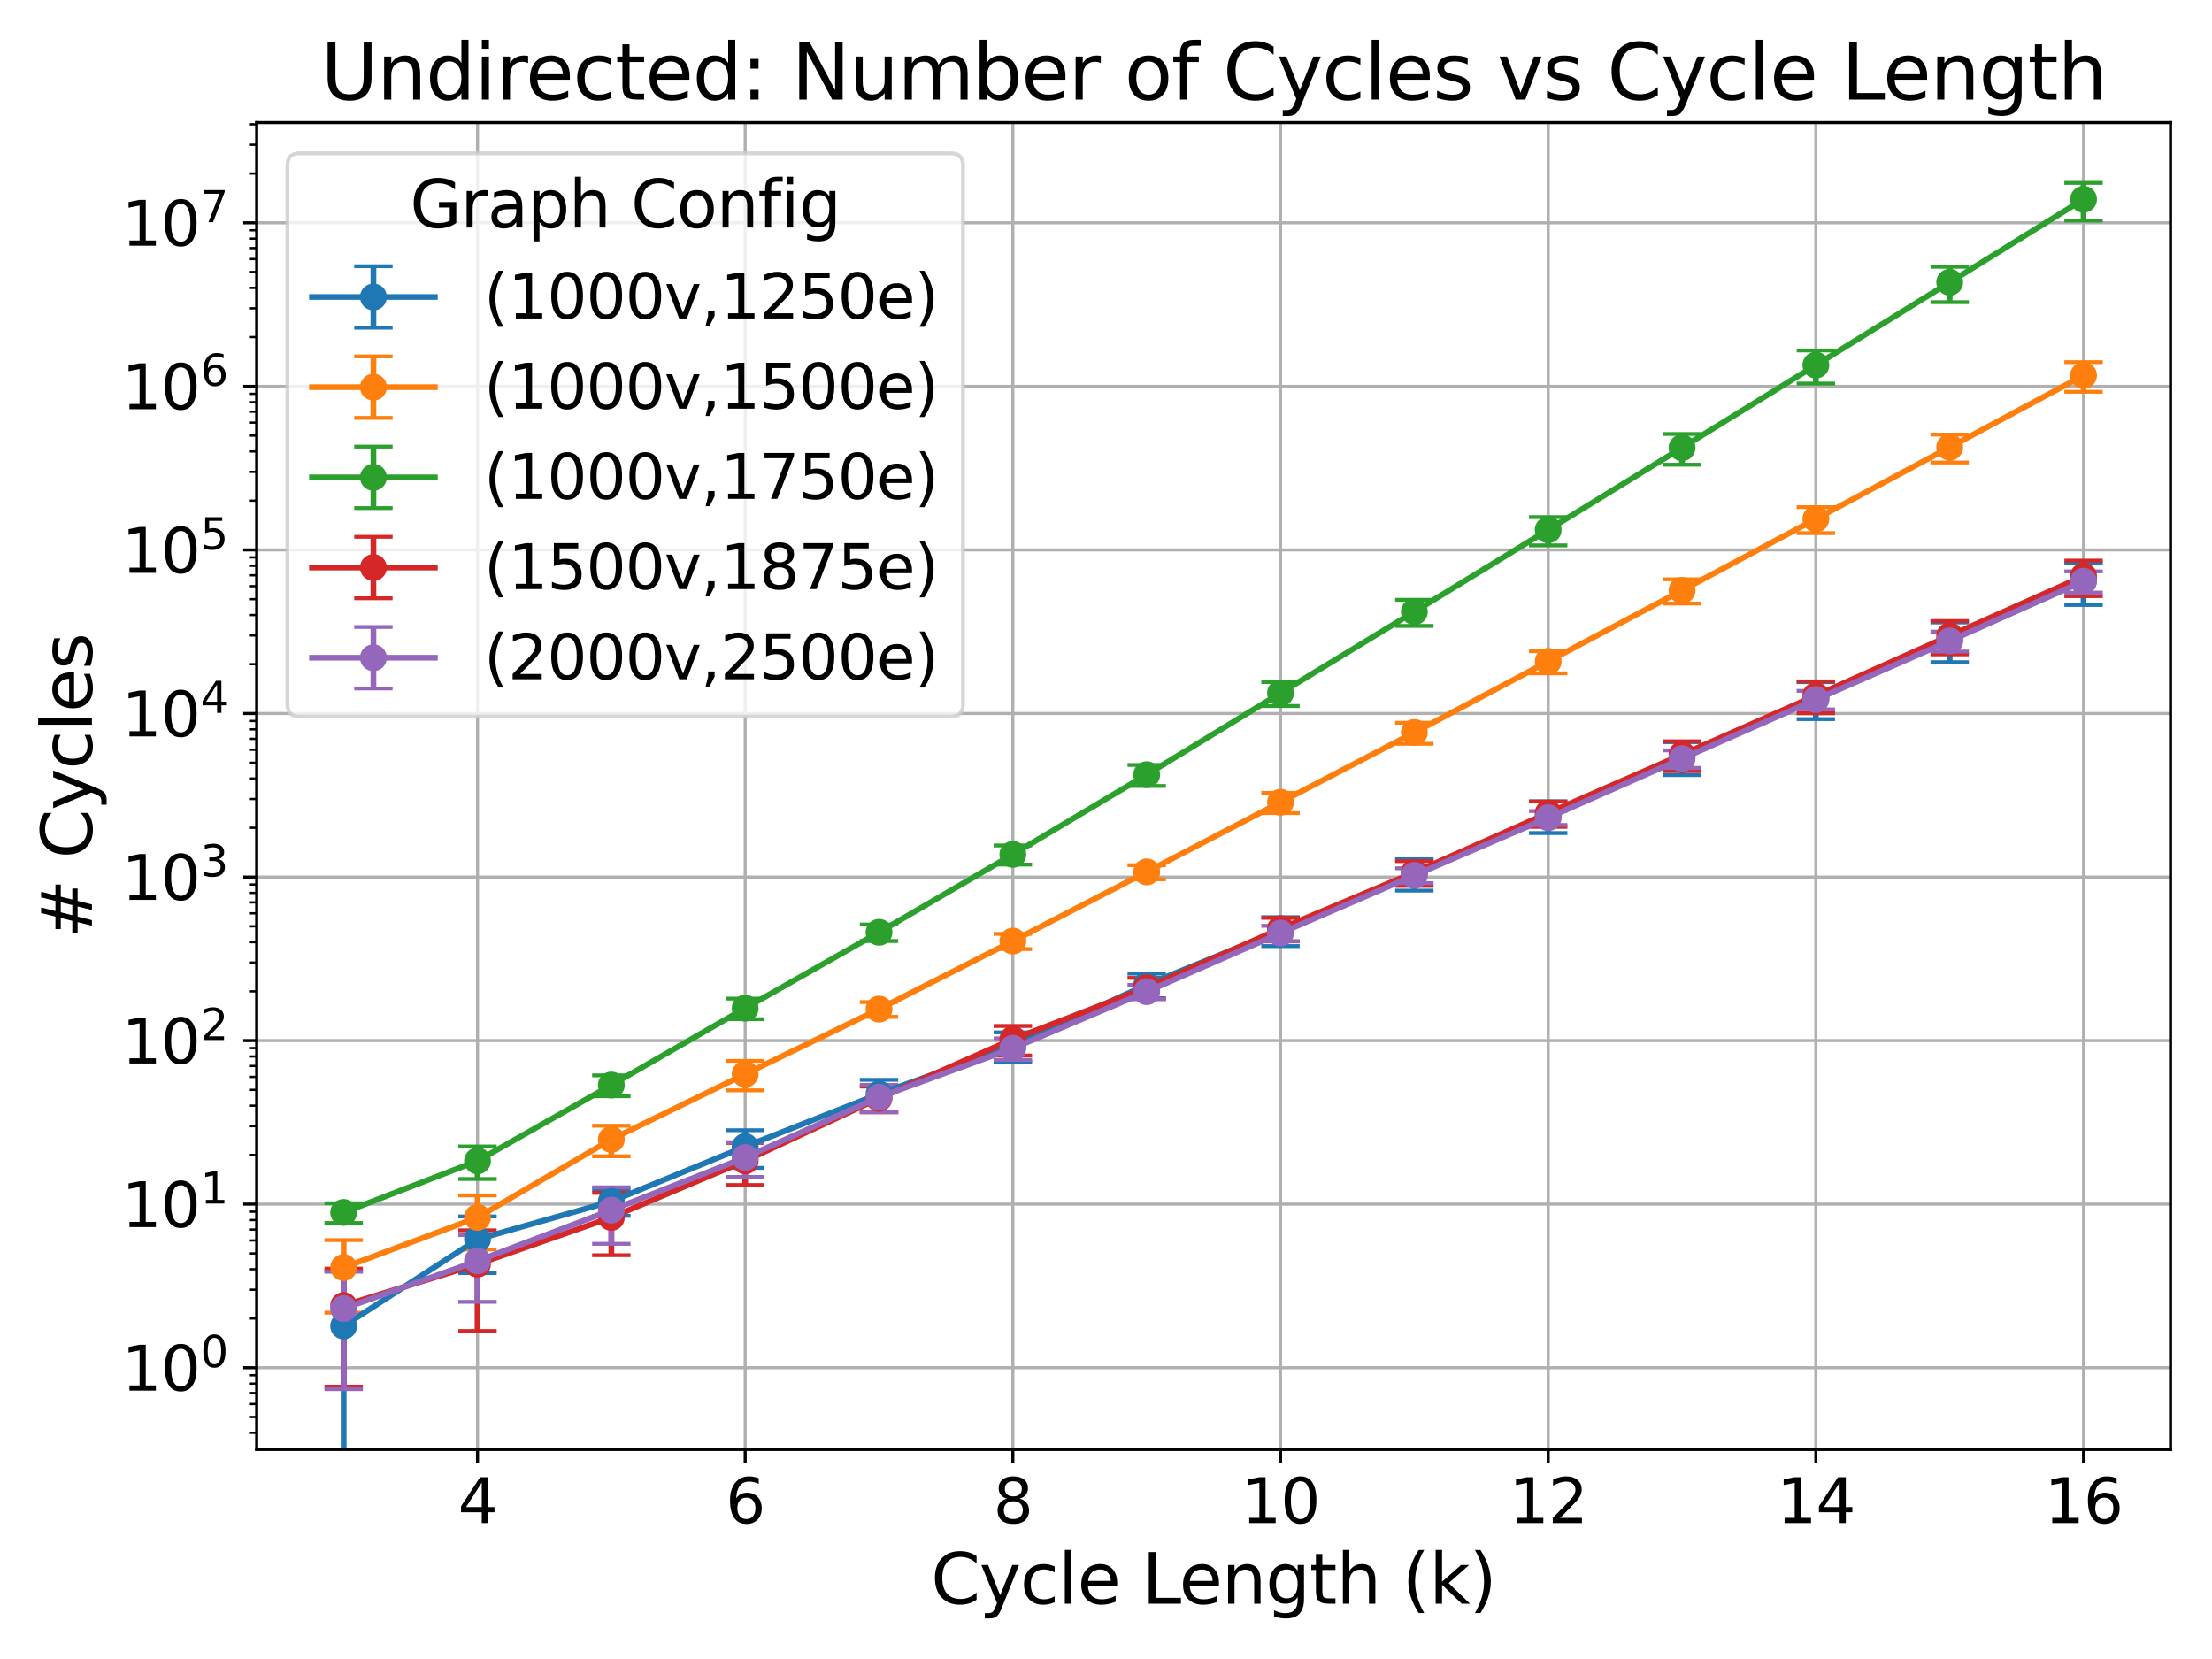 <?xml version="1.0" encoding="utf-8" standalone="no"?>
<!DOCTYPE svg PUBLIC "-//W3C//DTD SVG 1.1//EN"
  "http://www.w3.org/Graphics/SVG/1.1/DTD/svg11.dtd">
<svg xmlns:xlink="http://www.w3.org/1999/xlink" width="576pt" height="432pt" viewBox="0 0 576 432" xmlns="http://www.w3.org/2000/svg" version="1.1">
 <defs>
  <style type="text/css">*{stroke-linejoin: round; stroke-linecap: butt}</style>
 </defs>
 <g id="figure_1">
  <g id="patch_1">
   <path d="M 0 432 
L 576 432 
L 576 0 
L 0 0 
z
" style="fill: #ffffff"/>
  </g>
  <g id="axes_1">
   <g id="patch_2">
    <path d="M 66.839 377.44 
L 565.2 377.44 
L 565.2 31.92 
L 66.839 31.92 
z
" style="fill: #ffffff"/>
   </g>
   <g id="matplotlib.axis_1">
    <g id="xtick_1">
     <g id="line2d_1">
      <path d="M 124.342 377.44 
L 124.342 31.92 
" clip-path="url(#p4f8c664d46)" style="fill: none; stroke: #b0b0b0; stroke-width: 0.8; stroke-linecap: square"/>
     </g>
     <g id="line2d_2">
      <defs>
       <path id="m46eeebc32e" d="M 0 0 
L 0 3.5 
" style="stroke: #000000; stroke-width: 0.8"/>
      </defs>
      <g>
       <use xlink:href="#m46eeebc32e" x="124.342" y="377.44" style="stroke: #000000; stroke-width: 0.8"/>
      </g>
     </g>
     <g id="text_1">
      <!-- 4 -->
      <g transform="translate(119.252 396.598) scale(0.16 -0.16)">
       <defs>
        <path id="DejaVuSans-34" d="M 2419 4116 
L 825 1625 
L 2419 1625 
L 2419 4116 
z
M 2253 4666 
L 3047 4666 
L 3047 1625 
L 3713 1625 
L 3713 1100 
L 3047 1100 
L 3047 0 
L 2419 0 
L 2419 1100 
L 313 1100 
L 313 1709 
L 2253 4666 
z
" transform="scale(0.016)"/>
       </defs>
       <use xlink:href="#DejaVuSans-34"/>
      </g>
     </g>
    </g>
    <g id="xtick_2">
     <g id="line2d_3">
      <path d="M 194.043 377.44 
L 194.043 31.92 
" clip-path="url(#p4f8c664d46)" style="fill: none; stroke: #b0b0b0; stroke-width: 0.8; stroke-linecap: square"/>
     </g>
     <g id="line2d_4">
      <g>
       <use xlink:href="#m46eeebc32e" x="194.043" y="377.44" style="stroke: #000000; stroke-width: 0.8"/>
      </g>
     </g>
     <g id="text_2">
      <!-- 6 -->
      <g transform="translate(188.953 396.598) scale(0.16 -0.16)">
       <defs>
        <path id="DejaVuSans-36" d="M 2113 2584 
Q 1688 2584 1439 2293 
Q 1191 2003 1191 1497 
Q 1191 994 1439 701 
Q 1688 409 2113 409 
Q 2538 409 2786 701 
Q 3034 994 3034 1497 
Q 3034 2003 2786 2293 
Q 2538 2584 2113 2584 
z
M 3366 4563 
L 3366 3988 
Q 3128 4100 2886 4159 
Q 2644 4219 2406 4219 
Q 1781 4219 1451 3797 
Q 1122 3375 1075 2522 
Q 1259 2794 1537 2939 
Q 1816 3084 2150 3084 
Q 2853 3084 3261 2657 
Q 3669 2231 3669 1497 
Q 3669 778 3244 343 
Q 2819 -91 2113 -91 
Q 1303 -91 875 529 
Q 447 1150 447 2328 
Q 447 3434 972 4092 
Q 1497 4750 2381 4750 
Q 2619 4750 2861 4703 
Q 3103 4656 3366 4563 
z
" transform="scale(0.016)"/>
       </defs>
       <use xlink:href="#DejaVuSans-36"/>
      </g>
     </g>
    </g>
    <g id="xtick_3">
     <g id="line2d_5">
      <path d="M 263.744 377.44 
L 263.744 31.92 
" clip-path="url(#p4f8c664d46)" style="fill: none; stroke: #b0b0b0; stroke-width: 0.8; stroke-linecap: square"/>
     </g>
     <g id="line2d_6">
      <g>
       <use xlink:href="#m46eeebc32e" x="263.744" y="377.44" style="stroke: #000000; stroke-width: 0.8"/>
      </g>
     </g>
     <g id="text_3">
      <!-- 8 -->
      <g transform="translate(258.654 396.598) scale(0.16 -0.16)">
       <defs>
        <path id="DejaVuSans-38" d="M 2034 2216 
Q 1584 2216 1326 1975 
Q 1069 1734 1069 1313 
Q 1069 891 1326 650 
Q 1584 409 2034 409 
Q 2484 409 2743 651 
Q 3003 894 3003 1313 
Q 3003 1734 2745 1975 
Q 2488 2216 2034 2216 
z
M 1403 2484 
Q 997 2584 770 2862 
Q 544 3141 544 3541 
Q 544 4100 942 4425 
Q 1341 4750 2034 4750 
Q 2731 4750 3128 4425 
Q 3525 4100 3525 3541 
Q 3525 3141 3298 2862 
Q 3072 2584 2669 2484 
Q 3125 2378 3379 2068 
Q 3634 1759 3634 1313 
Q 3634 634 3220 271 
Q 2806 -91 2034 -91 
Q 1263 -91 848 271 
Q 434 634 434 1313 
Q 434 1759 690 2068 
Q 947 2378 1403 2484 
z
M 1172 3481 
Q 1172 3119 1398 2916 
Q 1625 2713 2034 2713 
Q 2441 2713 2670 2916 
Q 2900 3119 2900 3481 
Q 2900 3844 2670 4047 
Q 2441 4250 2034 4250 
Q 1625 4250 1398 4047 
Q 1172 3844 1172 3481 
z
" transform="scale(0.016)"/>
       </defs>
       <use xlink:href="#DejaVuSans-38"/>
      </g>
     </g>
    </g>
    <g id="xtick_4">
     <g id="line2d_7">
      <path d="M 333.444 377.44 
L 333.444 31.92 
" clip-path="url(#p4f8c664d46)" style="fill: none; stroke: #b0b0b0; stroke-width: 0.8; stroke-linecap: square"/>
     </g>
     <g id="line2d_8">
      <g>
       <use xlink:href="#m46eeebc32e" x="333.444" y="377.44" style="stroke: #000000; stroke-width: 0.8"/>
      </g>
     </g>
     <g id="text_4">
      <!-- 10 -->
      <g transform="translate(323.264 396.598) scale(0.16 -0.16)">
       <defs>
        <path id="DejaVuSans-31" d="M 794 531 
L 1825 531 
L 1825 4091 
L 703 3866 
L 703 4441 
L 1819 4666 
L 2450 4666 
L 2450 531 
L 3481 531 
L 3481 0 
L 794 0 
L 794 531 
z
" transform="scale(0.016)"/>
        <path id="DejaVuSans-30" d="M 2034 4250 
Q 1547 4250 1301 3770 
Q 1056 3291 1056 2328 
Q 1056 1369 1301 889 
Q 1547 409 2034 409 
Q 2525 409 2770 889 
Q 3016 1369 3016 2328 
Q 3016 3291 2770 3770 
Q 2525 4250 2034 4250 
z
M 2034 4750 
Q 2819 4750 3233 4129 
Q 3647 3509 3647 2328 
Q 3647 1150 3233 529 
Q 2819 -91 2034 -91 
Q 1250 -91 836 529 
Q 422 1150 422 2328 
Q 422 3509 836 4129 
Q 1250 4750 2034 4750 
z
" transform="scale(0.016)"/>
       </defs>
       <use xlink:href="#DejaVuSans-31"/>
       <use xlink:href="#DejaVuSans-30" x="63.623"/>
      </g>
     </g>
    </g>
    <g id="xtick_5">
     <g id="line2d_9">
      <path d="M 403.145 377.44 
L 403.145 31.92 
" clip-path="url(#p4f8c664d46)" style="fill: none; stroke: #b0b0b0; stroke-width: 0.8; stroke-linecap: square"/>
     </g>
     <g id="line2d_10">
      <g>
       <use xlink:href="#m46eeebc32e" x="403.145" y="377.44" style="stroke: #000000; stroke-width: 0.8"/>
      </g>
     </g>
     <g id="text_5">
      <!-- 12 -->
      <g transform="translate(392.965 396.598) scale(0.16 -0.16)">
       <defs>
        <path id="DejaVuSans-32" d="M 1228 531 
L 3431 531 
L 3431 0 
L 469 0 
L 469 531 
Q 828 903 1448 1529 
Q 2069 2156 2228 2338 
Q 2531 2678 2651 2914 
Q 2772 3150 2772 3378 
Q 2772 3750 2511 3984 
Q 2250 4219 1831 4219 
Q 1534 4219 1204 4116 
Q 875 4013 500 3803 
L 500 4441 
Q 881 4594 1212 4672 
Q 1544 4750 1819 4750 
Q 2544 4750 2975 4387 
Q 3406 4025 3406 3419 
Q 3406 3131 3298 2873 
Q 3191 2616 2906 2266 
Q 2828 2175 2409 1742 
Q 1991 1309 1228 531 
z
" transform="scale(0.016)"/>
       </defs>
       <use xlink:href="#DejaVuSans-31"/>
       <use xlink:href="#DejaVuSans-32" x="63.623"/>
      </g>
     </g>
    </g>
    <g id="xtick_6">
     <g id="line2d_11">
      <path d="M 472.846 377.44 
L 472.846 31.92 
" clip-path="url(#p4f8c664d46)" style="fill: none; stroke: #b0b0b0; stroke-width: 0.8; stroke-linecap: square"/>
     </g>
     <g id="line2d_12">
      <g>
       <use xlink:href="#m46eeebc32e" x="472.846" y="377.44" style="stroke: #000000; stroke-width: 0.8"/>
      </g>
     </g>
     <g id="text_6">
      <!-- 14 -->
      <g transform="translate(462.666 396.598) scale(0.16 -0.16)">
       <use xlink:href="#DejaVuSans-31"/>
       <use xlink:href="#DejaVuSans-34" x="63.623"/>
      </g>
     </g>
    </g>
    <g id="xtick_7">
     <g id="line2d_13">
      <path d="M 542.547 377.44 
L 542.547 31.92 
" clip-path="url(#p4f8c664d46)" style="fill: none; stroke: #b0b0b0; stroke-width: 0.8; stroke-linecap: square"/>
     </g>
     <g id="line2d_14">
      <g>
       <use xlink:href="#m46eeebc32e" x="542.547" y="377.44" style="stroke: #000000; stroke-width: 0.8"/>
      </g>
     </g>
     <g id="text_7">
      <!-- 16 -->
      <g transform="translate(532.367 396.598) scale(0.16 -0.16)">
       <use xlink:href="#DejaVuSans-31"/>
       <use xlink:href="#DejaVuSans-36" x="63.623"/>
      </g>
     </g>
    </g>
    <g id="text_8">
     <!-- Cycle Length (k) -->
     <g transform="translate(242.422 417.602) scale(0.18 -0.18)">
      <defs>
       <path id="DejaVuSans-43" d="M 4122 4306 
L 4122 3641 
Q 3803 3938 3442 4084 
Q 3081 4231 2675 4231 
Q 1875 4231 1450 3742 
Q 1025 3253 1025 2328 
Q 1025 1406 1450 917 
Q 1875 428 2675 428 
Q 3081 428 3442 575 
Q 3803 722 4122 1019 
L 4122 359 
Q 3791 134 3420 21 
Q 3050 -91 2638 -91 
Q 1578 -91 968 557 
Q 359 1206 359 2328 
Q 359 3453 968 4101 
Q 1578 4750 2638 4750 
Q 3056 4750 3426 4639 
Q 3797 4528 4122 4306 
z
" transform="scale(0.016)"/>
       <path id="DejaVuSans-79" d="M 2059 -325 
Q 1816 -950 1584 -1140 
Q 1353 -1331 966 -1331 
L 506 -1331 
L 506 -850 
L 844 -850 
Q 1081 -850 1212 -737 
Q 1344 -625 1503 -206 
L 1606 56 
L 191 3500 
L 800 3500 
L 1894 763 
L 2988 3500 
L 3597 3500 
L 2059 -325 
z
" transform="scale(0.016)"/>
       <path id="DejaVuSans-63" d="M 3122 3366 
L 3122 2828 
Q 2878 2963 2633 3030 
Q 2388 3097 2138 3097 
Q 1578 3097 1268 2742 
Q 959 2388 959 1747 
Q 959 1106 1268 751 
Q 1578 397 2138 397 
Q 2388 397 2633 464 
Q 2878 531 3122 666 
L 3122 134 
Q 2881 22 2623 -34 
Q 2366 -91 2075 -91 
Q 1284 -91 818 406 
Q 353 903 353 1747 
Q 353 2603 823 3093 
Q 1294 3584 2113 3584 
Q 2378 3584 2631 3529 
Q 2884 3475 3122 3366 
z
" transform="scale(0.016)"/>
       <path id="DejaVuSans-6c" d="M 603 4863 
L 1178 4863 
L 1178 0 
L 603 0 
L 603 4863 
z
" transform="scale(0.016)"/>
       <path id="DejaVuSans-65" d="M 3597 1894 
L 3597 1613 
L 953 1613 
Q 991 1019 1311 708 
Q 1631 397 2203 397 
Q 2534 397 2845 478 
Q 3156 559 3463 722 
L 3463 178 
Q 3153 47 2828 -22 
Q 2503 -91 2169 -91 
Q 1331 -91 842 396 
Q 353 884 353 1716 
Q 353 2575 817 3079 
Q 1281 3584 2069 3584 
Q 2775 3584 3186 3129 
Q 3597 2675 3597 1894 
z
M 3022 2063 
Q 3016 2534 2758 2815 
Q 2500 3097 2075 3097 
Q 1594 3097 1305 2825 
Q 1016 2553 972 2059 
L 3022 2063 
z
" transform="scale(0.016)"/>
       <path id="DejaVuSans-20" transform="scale(0.016)"/>
       <path id="DejaVuSans-4c" d="M 628 4666 
L 1259 4666 
L 1259 531 
L 3531 531 
L 3531 0 
L 628 0 
L 628 4666 
z
" transform="scale(0.016)"/>
       <path id="DejaVuSans-6e" d="M 3513 2113 
L 3513 0 
L 2938 0 
L 2938 2094 
Q 2938 2591 2744 2837 
Q 2550 3084 2163 3084 
Q 1697 3084 1428 2787 
Q 1159 2491 1159 1978 
L 1159 0 
L 581 0 
L 581 3500 
L 1159 3500 
L 1159 2956 
Q 1366 3272 1645 3428 
Q 1925 3584 2291 3584 
Q 2894 3584 3203 3211 
Q 3513 2838 3513 2113 
z
" transform="scale(0.016)"/>
       <path id="DejaVuSans-67" d="M 2906 1791 
Q 2906 2416 2648 2759 
Q 2391 3103 1925 3103 
Q 1463 3103 1205 2759 
Q 947 2416 947 1791 
Q 947 1169 1205 825 
Q 1463 481 1925 481 
Q 2391 481 2648 825 
Q 2906 1169 2906 1791 
z
M 3481 434 
Q 3481 -459 3084 -895 
Q 2688 -1331 1869 -1331 
Q 1566 -1331 1297 -1286 
Q 1028 -1241 775 -1147 
L 775 -588 
Q 1028 -725 1275 -790 
Q 1522 -856 1778 -856 
Q 2344 -856 2625 -561 
Q 2906 -266 2906 331 
L 2906 616 
Q 2728 306 2450 153 
Q 2172 0 1784 0 
Q 1141 0 747 490 
Q 353 981 353 1791 
Q 353 2603 747 3093 
Q 1141 3584 1784 3584 
Q 2172 3584 2450 3431 
Q 2728 3278 2906 2969 
L 2906 3500 
L 3481 3500 
L 3481 434 
z
" transform="scale(0.016)"/>
       <path id="DejaVuSans-74" d="M 1172 4494 
L 1172 3500 
L 2356 3500 
L 2356 3053 
L 1172 3053 
L 1172 1153 
Q 1172 725 1289 603 
Q 1406 481 1766 481 
L 2356 481 
L 2356 0 
L 1766 0 
Q 1100 0 847 248 
Q 594 497 594 1153 
L 594 3053 
L 172 3053 
L 172 3500 
L 594 3500 
L 594 4494 
L 1172 4494 
z
" transform="scale(0.016)"/>
       <path id="DejaVuSans-68" d="M 3513 2113 
L 3513 0 
L 2938 0 
L 2938 2094 
Q 2938 2591 2744 2837 
Q 2550 3084 2163 3084 
Q 1697 3084 1428 2787 
Q 1159 2491 1159 1978 
L 1159 0 
L 581 0 
L 581 4863 
L 1159 4863 
L 1159 2956 
Q 1366 3272 1645 3428 
Q 1925 3584 2291 3584 
Q 2894 3584 3203 3211 
Q 3513 2838 3513 2113 
z
" transform="scale(0.016)"/>
       <path id="DejaVuSans-28" d="M 1984 4856 
Q 1566 4138 1362 3434 
Q 1159 2731 1159 2009 
Q 1159 1288 1364 580 
Q 1569 -128 1984 -844 
L 1484 -844 
Q 1016 -109 783 600 
Q 550 1309 550 2009 
Q 550 2706 781 3412 
Q 1013 4119 1484 4856 
L 1984 4856 
z
" transform="scale(0.016)"/>
       <path id="DejaVuSans-6b" d="M 581 4863 
L 1159 4863 
L 1159 1991 
L 2875 3500 
L 3609 3500 
L 1753 1863 
L 3688 0 
L 2938 0 
L 1159 1709 
L 1159 0 
L 581 0 
L 581 4863 
z
" transform="scale(0.016)"/>
       <path id="DejaVuSans-29" d="M 513 4856 
L 1013 4856 
Q 1481 4119 1714 3412 
Q 1947 2706 1947 2009 
Q 1947 1309 1714 600 
Q 1481 -109 1013 -844 
L 513 -844 
Q 928 -128 1133 580 
Q 1338 1288 1338 2009 
Q 1338 2731 1133 3434 
Q 928 4138 513 4856 
z
" transform="scale(0.016)"/>
      </defs>
      <use xlink:href="#DejaVuSans-43"/>
      <use xlink:href="#DejaVuSans-79" x="69.824"/>
      <use xlink:href="#DejaVuSans-63" x="129.004"/>
      <use xlink:href="#DejaVuSans-6c" x="183.984"/>
      <use xlink:href="#DejaVuSans-65" x="211.768"/>
      <use xlink:href="#DejaVuSans-20" x="273.291"/>
      <use xlink:href="#DejaVuSans-4c" x="305.078"/>
      <use xlink:href="#DejaVuSans-65" x="359.041"/>
      <use xlink:href="#DejaVuSans-6e" x="420.564"/>
      <use xlink:href="#DejaVuSans-67" x="483.943"/>
      <use xlink:href="#DejaVuSans-74" x="547.42"/>
      <use xlink:href="#DejaVuSans-68" x="586.629"/>
      <use xlink:href="#DejaVuSans-20" x="650.008"/>
      <use xlink:href="#DejaVuSans-28" x="681.795"/>
      <use xlink:href="#DejaVuSans-6b" x="720.809"/>
      <use xlink:href="#DejaVuSans-29" x="778.719"/>
     </g>
    </g>
   </g>
   <g id="matplotlib.axis_2">
    <g id="ytick_1">
     <g id="line2d_15">
      <path d="M 66.839 356.159 
L 565.2 356.159 
" clip-path="url(#p4f8c664d46)" style="fill: none; stroke: #b0b0b0; stroke-width: 0.8; stroke-linecap: square"/>
     </g>
     <g id="line2d_16">
      <defs>
       <path id="md629203b70" d="M 0 0 
L -3.5 0 
" style="stroke: #000000; stroke-width: 0.8"/>
      </defs>
      <g>
       <use xlink:href="#md629203b70" x="66.839" y="356.159" style="stroke: #000000; stroke-width: 0.8"/>
      </g>
     </g>
     <g id="text_9">
      <!-- $\mathdefault{10^{0}}$ -->
      <g transform="translate(31.679 362.238) scale(0.16 -0.16)">
       <use xlink:href="#DejaVuSans-31" transform="translate(0 0.766)"/>
       <use xlink:href="#DejaVuSans-30" transform="translate(63.623 0.766)"/>
       <use xlink:href="#DejaVuSans-30" transform="translate(128.203 39.047) scale(0.7)"/>
      </g>
     </g>
    </g>
    <g id="ytick_2">
     <g id="line2d_17">
      <path d="M 66.839 313.566 
L 565.2 313.566 
" clip-path="url(#p4f8c664d46)" style="fill: none; stroke: #b0b0b0; stroke-width: 0.8; stroke-linecap: square"/>
     </g>
     <g id="line2d_18">
      <g>
       <use xlink:href="#md629203b70" x="66.839" y="313.566" style="stroke: #000000; stroke-width: 0.8"/>
      </g>
     </g>
     <g id="text_10">
      <!-- $\mathdefault{10^{1}}$ -->
      <g transform="translate(31.679 319.645) scale(0.16 -0.16)">
       <use xlink:href="#DejaVuSans-31" transform="translate(0 0.684)"/>
       <use xlink:href="#DejaVuSans-30" transform="translate(63.623 0.684)"/>
       <use xlink:href="#DejaVuSans-31" transform="translate(128.203 38.966) scale(0.7)"/>
      </g>
     </g>
    </g>
    <g id="ytick_3">
     <g id="line2d_19">
      <path d="M 66.839 270.973 
L 565.2 270.973 
" clip-path="url(#p4f8c664d46)" style="fill: none; stroke: #b0b0b0; stroke-width: 0.8; stroke-linecap: square"/>
     </g>
     <g id="line2d_20">
      <g>
       <use xlink:href="#md629203b70" x="66.839" y="270.973" style="stroke: #000000; stroke-width: 0.8"/>
      </g>
     </g>
     <g id="text_11">
      <!-- $\mathdefault{10^{2}}$ -->
      <g transform="translate(31.679 277.052) scale(0.16 -0.16)">
       <use xlink:href="#DejaVuSans-31" transform="translate(0 0.766)"/>
       <use xlink:href="#DejaVuSans-30" transform="translate(63.623 0.766)"/>
       <use xlink:href="#DejaVuSans-32" transform="translate(128.203 39.047) scale(0.7)"/>
      </g>
     </g>
    </g>
    <g id="ytick_4">
     <g id="line2d_21">
      <path d="M 66.839 228.38 
L 565.2 228.38 
" clip-path="url(#p4f8c664d46)" style="fill: none; stroke: #b0b0b0; stroke-width: 0.8; stroke-linecap: square"/>
     </g>
     <g id="line2d_22">
      <g>
       <use xlink:href="#md629203b70" x="66.839" y="228.38" style="stroke: #000000; stroke-width: 0.8"/>
      </g>
     </g>
     <g id="text_12">
      <!-- $\mathdefault{10^{3}}$ -->
      <g transform="translate(31.679 234.459) scale(0.16 -0.16)">
       <defs>
        <path id="DejaVuSans-33" d="M 2597 2516 
Q 3050 2419 3304 2112 
Q 3559 1806 3559 1356 
Q 3559 666 3084 287 
Q 2609 -91 1734 -91 
Q 1441 -91 1130 -33 
Q 819 25 488 141 
L 488 750 
Q 750 597 1062 519 
Q 1375 441 1716 441 
Q 2309 441 2620 675 
Q 2931 909 2931 1356 
Q 2931 1769 2642 2001 
Q 2353 2234 1838 2234 
L 1294 2234 
L 1294 2753 
L 1863 2753 
Q 2328 2753 2575 2939 
Q 2822 3125 2822 3475 
Q 2822 3834 2567 4026 
Q 2313 4219 1838 4219 
Q 1578 4219 1281 4162 
Q 984 4106 628 3988 
L 628 4550 
Q 988 4650 1302 4700 
Q 1616 4750 1894 4750 
Q 2613 4750 3031 4423 
Q 3450 4097 3450 3541 
Q 3450 3153 3228 2886 
Q 3006 2619 2597 2516 
z
" transform="scale(0.016)"/>
       </defs>
       <use xlink:href="#DejaVuSans-31" transform="translate(0 0.766)"/>
       <use xlink:href="#DejaVuSans-30" transform="translate(63.623 0.766)"/>
       <use xlink:href="#DejaVuSans-33" transform="translate(128.203 39.047) scale(0.7)"/>
      </g>
     </g>
    </g>
    <g id="ytick_5">
     <g id="line2d_23">
      <path d="M 66.839 185.788 
L 565.2 185.788 
" clip-path="url(#p4f8c664d46)" style="fill: none; stroke: #b0b0b0; stroke-width: 0.8; stroke-linecap: square"/>
     </g>
     <g id="line2d_24">
      <g>
       <use xlink:href="#md629203b70" x="66.839" y="185.788" style="stroke: #000000; stroke-width: 0.8"/>
      </g>
     </g>
     <g id="text_13">
      <!-- $\mathdefault{10^{4}}$ -->
      <g transform="translate(31.679 191.866) scale(0.16 -0.16)">
       <use xlink:href="#DejaVuSans-31" transform="translate(0 0.684)"/>
       <use xlink:href="#DejaVuSans-30" transform="translate(63.623 0.684)"/>
       <use xlink:href="#DejaVuSans-34" transform="translate(128.203 38.966) scale(0.7)"/>
      </g>
     </g>
    </g>
    <g id="ytick_6">
     <g id="line2d_25">
      <path d="M 66.839 143.195 
L 565.2 143.195 
" clip-path="url(#p4f8c664d46)" style="fill: none; stroke: #b0b0b0; stroke-width: 0.8; stroke-linecap: square"/>
     </g>
     <g id="line2d_26">
      <g>
       <use xlink:href="#md629203b70" x="66.839" y="143.195" style="stroke: #000000; stroke-width: 0.8"/>
      </g>
     </g>
     <g id="text_14">
      <!-- $\mathdefault{10^{5}}$ -->
      <g transform="translate(31.679 149.273) scale(0.16 -0.16)">
       <defs>
        <path id="DejaVuSans-35" d="M 691 4666 
L 3169 4666 
L 3169 4134 
L 1269 4134 
L 1269 2991 
Q 1406 3038 1543 3061 
Q 1681 3084 1819 3084 
Q 2600 3084 3056 2656 
Q 3513 2228 3513 1497 
Q 3513 744 3044 326 
Q 2575 -91 1722 -91 
Q 1428 -91 1123 -41 
Q 819 9 494 109 
L 494 744 
Q 775 591 1075 516 
Q 1375 441 1709 441 
Q 2250 441 2565 725 
Q 2881 1009 2881 1497 
Q 2881 1984 2565 2268 
Q 2250 2553 1709 2553 
Q 1456 2553 1204 2497 
Q 953 2441 691 2322 
L 691 4666 
z
" transform="scale(0.016)"/>
       </defs>
       <use xlink:href="#DejaVuSans-31" transform="translate(0 0.684)"/>
       <use xlink:href="#DejaVuSans-30" transform="translate(63.623 0.684)"/>
       <use xlink:href="#DejaVuSans-35" transform="translate(128.203 38.966) scale(0.7)"/>
      </g>
     </g>
    </g>
    <g id="ytick_7">
     <g id="line2d_27">
      <path d="M 66.839 100.602 
L 565.2 100.602 
" clip-path="url(#p4f8c664d46)" style="fill: none; stroke: #b0b0b0; stroke-width: 0.8; stroke-linecap: square"/>
     </g>
     <g id="line2d_28">
      <g>
       <use xlink:href="#md629203b70" x="66.839" y="100.602" style="stroke: #000000; stroke-width: 0.8"/>
      </g>
     </g>
     <g id="text_15">
      <!-- $\mathdefault{10^{6}}$ -->
      <g transform="translate(31.679 106.681) scale(0.16 -0.16)">
       <use xlink:href="#DejaVuSans-31" transform="translate(0 0.766)"/>
       <use xlink:href="#DejaVuSans-30" transform="translate(63.623 0.766)"/>
       <use xlink:href="#DejaVuSans-36" transform="translate(128.203 39.047) scale(0.7)"/>
      </g>
     </g>
    </g>
    <g id="ytick_8">
     <g id="line2d_29">
      <path d="M 66.839 58.009 
L 565.2 58.009 
" clip-path="url(#p4f8c664d46)" style="fill: none; stroke: #b0b0b0; stroke-width: 0.8; stroke-linecap: square"/>
     </g>
     <g id="line2d_30">
      <g>
       <use xlink:href="#md629203b70" x="66.839" y="58.009" style="stroke: #000000; stroke-width: 0.8"/>
      </g>
     </g>
     <g id="text_16">
      <!-- $\mathdefault{10^{7}}$ -->
      <g transform="translate(31.679 64.088) scale(0.16 -0.16)">
       <defs>
        <path id="DejaVuSans-37" d="M 525 4666 
L 3525 4666 
L 3525 4397 
L 1831 0 
L 1172 0 
L 2766 4134 
L 525 4134 
L 525 4666 
z
" transform="scale(0.016)"/>
       </defs>
       <use xlink:href="#DejaVuSans-31" transform="translate(0 0.684)"/>
       <use xlink:href="#DejaVuSans-30" transform="translate(63.623 0.684)"/>
       <use xlink:href="#DejaVuSans-37" transform="translate(128.203 38.966) scale(0.7)"/>
      </g>
     </g>
    </g>
    <g id="ytick_9">
     <g id="line2d_31">
      <defs>
       <path id="mb7d4e8fb70" d="M 0 0 
L -2 0 
" style="stroke: #000000; stroke-width: 0.6"/>
      </defs>
      <g>
       <use xlink:href="#mb7d4e8fb70" x="66.839" y="373.108" style="stroke: #000000; stroke-width: 0.6"/>
      </g>
     </g>
    </g>
    <g id="ytick_10">
     <g id="line2d_32">
      <g>
       <use xlink:href="#mb7d4e8fb70" x="66.839" y="368.981" style="stroke: #000000; stroke-width: 0.6"/>
      </g>
     </g>
    </g>
    <g id="ytick_11">
     <g id="line2d_33">
      <g>
       <use xlink:href="#mb7d4e8fb70" x="66.839" y="365.608" style="stroke: #000000; stroke-width: 0.6"/>
      </g>
     </g>
    </g>
    <g id="ytick_12">
     <g id="line2d_34">
      <g>
       <use xlink:href="#mb7d4e8fb70" x="66.839" y="362.757" style="stroke: #000000; stroke-width: 0.6"/>
      </g>
     </g>
    </g>
    <g id="ytick_13">
     <g id="line2d_35">
      <g>
       <use xlink:href="#mb7d4e8fb70" x="66.839" y="360.286" style="stroke: #000000; stroke-width: 0.6"/>
      </g>
     </g>
    </g>
    <g id="ytick_14">
     <g id="line2d_36">
      <g>
       <use xlink:href="#mb7d4e8fb70" x="66.839" y="358.108" style="stroke: #000000; stroke-width: 0.6"/>
      </g>
     </g>
    </g>
    <g id="ytick_15">
     <g id="line2d_37">
      <g>
       <use xlink:href="#mb7d4e8fb70" x="66.839" y="343.337" style="stroke: #000000; stroke-width: 0.6"/>
      </g>
     </g>
    </g>
    <g id="ytick_16">
     <g id="line2d_38">
      <g>
       <use xlink:href="#mb7d4e8fb70" x="66.839" y="335.837" style="stroke: #000000; stroke-width: 0.6"/>
      </g>
     </g>
    </g>
    <g id="ytick_17">
     <g id="line2d_39">
      <g>
       <use xlink:href="#mb7d4e8fb70" x="66.839" y="330.515" style="stroke: #000000; stroke-width: 0.6"/>
      </g>
     </g>
    </g>
    <g id="ytick_18">
     <g id="line2d_40">
      <g>
       <use xlink:href="#mb7d4e8fb70" x="66.839" y="326.388" style="stroke: #000000; stroke-width: 0.6"/>
      </g>
     </g>
    </g>
    <g id="ytick_19">
     <g id="line2d_41">
      <g>
       <use xlink:href="#mb7d4e8fb70" x="66.839" y="323.015" style="stroke: #000000; stroke-width: 0.6"/>
      </g>
     </g>
    </g>
    <g id="ytick_20">
     <g id="line2d_42">
      <g>
       <use xlink:href="#mb7d4e8fb70" x="66.839" y="320.164" style="stroke: #000000; stroke-width: 0.6"/>
      </g>
     </g>
    </g>
    <g id="ytick_21">
     <g id="line2d_43">
      <g>
       <use xlink:href="#mb7d4e8fb70" x="66.839" y="317.694" style="stroke: #000000; stroke-width: 0.6"/>
      </g>
     </g>
    </g>
    <g id="ytick_22">
     <g id="line2d_44">
      <g>
       <use xlink:href="#mb7d4e8fb70" x="66.839" y="315.515" style="stroke: #000000; stroke-width: 0.6"/>
      </g>
     </g>
    </g>
    <g id="ytick_23">
     <g id="line2d_45">
      <g>
       <use xlink:href="#mb7d4e8fb70" x="66.839" y="300.744" style="stroke: #000000; stroke-width: 0.6"/>
      </g>
     </g>
    </g>
    <g id="ytick_24">
     <g id="line2d_46">
      <g>
       <use xlink:href="#mb7d4e8fb70" x="66.839" y="293.244" style="stroke: #000000; stroke-width: 0.6"/>
      </g>
     </g>
    </g>
    <g id="ytick_25">
     <g id="line2d_47">
      <g>
       <use xlink:href="#mb7d4e8fb70" x="66.839" y="287.923" style="stroke: #000000; stroke-width: 0.6"/>
      </g>
     </g>
    </g>
    <g id="ytick_26">
     <g id="line2d_48">
      <g>
       <use xlink:href="#mb7d4e8fb70" x="66.839" y="283.795" style="stroke: #000000; stroke-width: 0.6"/>
      </g>
     </g>
    </g>
    <g id="ytick_27">
     <g id="line2d_49">
      <g>
       <use xlink:href="#mb7d4e8fb70" x="66.839" y="280.422" style="stroke: #000000; stroke-width: 0.6"/>
      </g>
     </g>
    </g>
    <g id="ytick_28">
     <g id="line2d_50">
      <g>
       <use xlink:href="#mb7d4e8fb70" x="66.839" y="277.571" style="stroke: #000000; stroke-width: 0.6"/>
      </g>
     </g>
    </g>
    <g id="ytick_29">
     <g id="line2d_51">
      <g>
       <use xlink:href="#mb7d4e8fb70" x="66.839" y="275.101" style="stroke: #000000; stroke-width: 0.6"/>
      </g>
     </g>
    </g>
    <g id="ytick_30">
     <g id="line2d_52">
      <g>
       <use xlink:href="#mb7d4e8fb70" x="66.839" y="272.922" style="stroke: #000000; stroke-width: 0.6"/>
      </g>
     </g>
    </g>
    <g id="ytick_31">
     <g id="line2d_53">
      <g>
       <use xlink:href="#mb7d4e8fb70" x="66.839" y="258.151" style="stroke: #000000; stroke-width: 0.6"/>
      </g>
     </g>
    </g>
    <g id="ytick_32">
     <g id="line2d_54">
      <g>
       <use xlink:href="#mb7d4e8fb70" x="66.839" y="250.651" style="stroke: #000000; stroke-width: 0.6"/>
      </g>
     </g>
    </g>
    <g id="ytick_33">
     <g id="line2d_55">
      <g>
       <use xlink:href="#mb7d4e8fb70" x="66.839" y="245.33" style="stroke: #000000; stroke-width: 0.6"/>
      </g>
     </g>
    </g>
    <g id="ytick_34">
     <g id="line2d_56">
      <g>
       <use xlink:href="#mb7d4e8fb70" x="66.839" y="241.202" style="stroke: #000000; stroke-width: 0.6"/>
      </g>
     </g>
    </g>
    <g id="ytick_35">
     <g id="line2d_57">
      <g>
       <use xlink:href="#mb7d4e8fb70" x="66.839" y="237.829" style="stroke: #000000; stroke-width: 0.6"/>
      </g>
     </g>
    </g>
    <g id="ytick_36">
     <g id="line2d_58">
      <g>
       <use xlink:href="#mb7d4e8fb70" x="66.839" y="234.978" style="stroke: #000000; stroke-width: 0.6"/>
      </g>
     </g>
    </g>
    <g id="ytick_37">
     <g id="line2d_59">
      <g>
       <use xlink:href="#mb7d4e8fb70" x="66.839" y="232.508" style="stroke: #000000; stroke-width: 0.6"/>
      </g>
     </g>
    </g>
    <g id="ytick_38">
     <g id="line2d_60">
      <g>
       <use xlink:href="#mb7d4e8fb70" x="66.839" y="230.329" style="stroke: #000000; stroke-width: 0.6"/>
      </g>
     </g>
    </g>
    <g id="ytick_39">
     <g id="line2d_61">
      <g>
       <use xlink:href="#mb7d4e8fb70" x="66.839" y="215.559" style="stroke: #000000; stroke-width: 0.6"/>
      </g>
     </g>
    </g>
    <g id="ytick_40">
     <g id="line2d_62">
      <g>
       <use xlink:href="#mb7d4e8fb70" x="66.839" y="208.058" style="stroke: #000000; stroke-width: 0.6"/>
      </g>
     </g>
    </g>
    <g id="ytick_41">
     <g id="line2d_63">
      <g>
       <use xlink:href="#mb7d4e8fb70" x="66.839" y="202.737" style="stroke: #000000; stroke-width: 0.6"/>
      </g>
     </g>
    </g>
    <g id="ytick_42">
     <g id="line2d_64">
      <g>
       <use xlink:href="#mb7d4e8fb70" x="66.839" y="198.609" style="stroke: #000000; stroke-width: 0.6"/>
      </g>
     </g>
    </g>
    <g id="ytick_43">
     <g id="line2d_65">
      <g>
       <use xlink:href="#mb7d4e8fb70" x="66.839" y="195.237" style="stroke: #000000; stroke-width: 0.6"/>
      </g>
     </g>
    </g>
    <g id="ytick_44">
     <g id="line2d_66">
      <g>
       <use xlink:href="#mb7d4e8fb70" x="66.839" y="192.385" style="stroke: #000000; stroke-width: 0.6"/>
      </g>
     </g>
    </g>
    <g id="ytick_45">
     <g id="line2d_67">
      <g>
       <use xlink:href="#mb7d4e8fb70" x="66.839" y="189.915" style="stroke: #000000; stroke-width: 0.6"/>
      </g>
     </g>
    </g>
    <g id="ytick_46">
     <g id="line2d_68">
      <g>
       <use xlink:href="#mb7d4e8fb70" x="66.839" y="187.736" style="stroke: #000000; stroke-width: 0.6"/>
      </g>
     </g>
    </g>
    <g id="ytick_47">
     <g id="line2d_69">
      <g>
       <use xlink:href="#mb7d4e8fb70" x="66.839" y="172.966" style="stroke: #000000; stroke-width: 0.6"/>
      </g>
     </g>
    </g>
    <g id="ytick_48">
     <g id="line2d_70">
      <g>
       <use xlink:href="#mb7d4e8fb70" x="66.839" y="165.466" style="stroke: #000000; stroke-width: 0.6"/>
      </g>
     </g>
    </g>
    <g id="ytick_49">
     <g id="line2d_71">
      <g>
       <use xlink:href="#mb7d4e8fb70" x="66.839" y="160.144" style="stroke: #000000; stroke-width: 0.6"/>
      </g>
     </g>
    </g>
    <g id="ytick_50">
     <g id="line2d_72">
      <g>
       <use xlink:href="#mb7d4e8fb70" x="66.839" y="156.016" style="stroke: #000000; stroke-width: 0.6"/>
      </g>
     </g>
    </g>
    <g id="ytick_51">
     <g id="line2d_73">
      <g>
       <use xlink:href="#mb7d4e8fb70" x="66.839" y="152.644" style="stroke: #000000; stroke-width: 0.6"/>
      </g>
     </g>
    </g>
    <g id="ytick_52">
     <g id="line2d_74">
      <g>
       <use xlink:href="#mb7d4e8fb70" x="66.839" y="149.792" style="stroke: #000000; stroke-width: 0.6"/>
      </g>
     </g>
    </g>
    <g id="ytick_53">
     <g id="line2d_75">
      <g>
       <use xlink:href="#mb7d4e8fb70" x="66.839" y="147.322" style="stroke: #000000; stroke-width: 0.6"/>
      </g>
     </g>
    </g>
    <g id="ytick_54">
     <g id="line2d_76">
      <g>
       <use xlink:href="#mb7d4e8fb70" x="66.839" y="145.144" style="stroke: #000000; stroke-width: 0.6"/>
      </g>
     </g>
    </g>
    <g id="ytick_55">
     <g id="line2d_77">
      <g>
       <use xlink:href="#mb7d4e8fb70" x="66.839" y="130.373" style="stroke: #000000; stroke-width: 0.6"/>
      </g>
     </g>
    </g>
    <g id="ytick_56">
     <g id="line2d_78">
      <g>
       <use xlink:href="#mb7d4e8fb70" x="66.839" y="122.873" style="stroke: #000000; stroke-width: 0.6"/>
      </g>
     </g>
    </g>
    <g id="ytick_57">
     <g id="line2d_79">
      <g>
       <use xlink:href="#mb7d4e8fb70" x="66.839" y="117.551" style="stroke: #000000; stroke-width: 0.6"/>
      </g>
     </g>
    </g>
    <g id="ytick_58">
     <g id="line2d_80">
      <g>
       <use xlink:href="#mb7d4e8fb70" x="66.839" y="113.424" style="stroke: #000000; stroke-width: 0.6"/>
      </g>
     </g>
    </g>
    <g id="ytick_59">
     <g id="line2d_81">
      <g>
       <use xlink:href="#mb7d4e8fb70" x="66.839" y="110.051" style="stroke: #000000; stroke-width: 0.6"/>
      </g>
     </g>
    </g>
    <g id="ytick_60">
     <g id="line2d_82">
      <g>
       <use xlink:href="#mb7d4e8fb70" x="66.839" y="107.2" style="stroke: #000000; stroke-width: 0.6"/>
      </g>
     </g>
    </g>
    <g id="ytick_61">
     <g id="line2d_83">
      <g>
       <use xlink:href="#mb7d4e8fb70" x="66.839" y="104.73" style="stroke: #000000; stroke-width: 0.6"/>
      </g>
     </g>
    </g>
    <g id="ytick_62">
     <g id="line2d_84">
      <g>
       <use xlink:href="#mb7d4e8fb70" x="66.839" y="102.551" style="stroke: #000000; stroke-width: 0.6"/>
      </g>
     </g>
    </g>
    <g id="ytick_63">
     <g id="line2d_85">
      <g>
       <use xlink:href="#mb7d4e8fb70" x="66.839" y="87.78" style="stroke: #000000; stroke-width: 0.6"/>
      </g>
     </g>
    </g>
    <g id="ytick_64">
     <g id="line2d_86">
      <g>
       <use xlink:href="#mb7d4e8fb70" x="66.839" y="80.28" style="stroke: #000000; stroke-width: 0.6"/>
      </g>
     </g>
    </g>
    <g id="ytick_65">
     <g id="line2d_87">
      <g>
       <use xlink:href="#mb7d4e8fb70" x="66.839" y="74.958" style="stroke: #000000; stroke-width: 0.6"/>
      </g>
     </g>
    </g>
    <g id="ytick_66">
     <g id="line2d_88">
      <g>
       <use xlink:href="#mb7d4e8fb70" x="66.839" y="70.831" style="stroke: #000000; stroke-width: 0.6"/>
      </g>
     </g>
    </g>
    <g id="ytick_67">
     <g id="line2d_89">
      <g>
       <use xlink:href="#mb7d4e8fb70" x="66.839" y="67.458" style="stroke: #000000; stroke-width: 0.6"/>
      </g>
     </g>
    </g>
    <g id="ytick_68">
     <g id="line2d_90">
      <g>
       <use xlink:href="#mb7d4e8fb70" x="66.839" y="64.607" style="stroke: #000000; stroke-width: 0.6"/>
      </g>
     </g>
    </g>
    <g id="ytick_69">
     <g id="line2d_91">
      <g>
       <use xlink:href="#mb7d4e8fb70" x="66.839" y="62.137" style="stroke: #000000; stroke-width: 0.6"/>
      </g>
     </g>
    </g>
    <g id="ytick_70">
     <g id="line2d_92">
      <g>
       <use xlink:href="#mb7d4e8fb70" x="66.839" y="59.958" style="stroke: #000000; stroke-width: 0.6"/>
      </g>
     </g>
    </g>
    <g id="ytick_71">
     <g id="line2d_93">
      <g>
       <use xlink:href="#mb7d4e8fb70" x="66.839" y="45.187" style="stroke: #000000; stroke-width: 0.6"/>
      </g>
     </g>
    </g>
    <g id="ytick_72">
     <g id="line2d_94">
      <g>
       <use xlink:href="#mb7d4e8fb70" x="66.839" y="37.687" style="stroke: #000000; stroke-width: 0.6"/>
      </g>
     </g>
    </g>
    <g id="ytick_73">
     <g id="line2d_95">
      <g>
       <use xlink:href="#mb7d4e8fb70" x="66.839" y="32.366" style="stroke: #000000; stroke-width: 0.6"/>
      </g>
     </g>
    </g>
    <g id="text_17">
     <!-- # Cycles -->
     <g transform="translate(23.935 244.369) rotate(-90) scale(0.18 -0.18)">
      <defs>
       <path id="DejaVuSans-23" d="M 3272 2816 
L 2363 2816 
L 2100 1772 
L 3016 1772 
L 3272 2816 
z
M 2803 4594 
L 2478 3297 
L 3391 3297 
L 3719 4594 
L 4219 4594 
L 3897 3297 
L 4872 3297 
L 4872 2816 
L 3775 2816 
L 3519 1772 
L 4513 1772 
L 4513 1294 
L 3397 1294 
L 3072 0 
L 2572 0 
L 2894 1294 
L 1978 1294 
L 1656 0 
L 1153 0 
L 1478 1294 
L 494 1294 
L 494 1772 
L 1594 1772 
L 1856 2816 
L 850 2816 
L 850 3297 
L 1978 3297 
L 2297 4594 
L 2803 4594 
z
" transform="scale(0.016)"/>
       <path id="DejaVuSans-73" d="M 2834 3397 
L 2834 2853 
Q 2591 2978 2328 3040 
Q 2066 3103 1784 3103 
Q 1356 3103 1142 2972 
Q 928 2841 928 2578 
Q 928 2378 1081 2264 
Q 1234 2150 1697 2047 
L 1894 2003 
Q 2506 1872 2764 1633 
Q 3022 1394 3022 966 
Q 3022 478 2636 193 
Q 2250 -91 1575 -91 
Q 1294 -91 989 -36 
Q 684 19 347 128 
L 347 722 
Q 666 556 975 473 
Q 1284 391 1588 391 
Q 1994 391 2212 530 
Q 2431 669 2431 922 
Q 2431 1156 2273 1281 
Q 2116 1406 1581 1522 
L 1381 1569 
Q 847 1681 609 1914 
Q 372 2147 372 2553 
Q 372 3047 722 3315 
Q 1072 3584 1716 3584 
Q 2034 3584 2315 3537 
Q 2597 3491 2834 3397 
z
" transform="scale(0.016)"/>
      </defs>
      <use xlink:href="#DejaVuSans-23"/>
      <use xlink:href="#DejaVuSans-20" x="83.789"/>
      <use xlink:href="#DejaVuSans-43" x="115.576"/>
      <use xlink:href="#DejaVuSans-79" x="185.4"/>
      <use xlink:href="#DejaVuSans-63" x="244.58"/>
      <use xlink:href="#DejaVuSans-6c" x="299.561"/>
      <use xlink:href="#DejaVuSans-65" x="327.344"/>
      <use xlink:href="#DejaVuSans-73" x="388.867"/>
     </g>
    </g>
   </g>
   <g id="LineCollection_1">
    <path d="M 89.491 433 
L 89.491 330.99 
" clip-path="url(#p4f8c664d46)" style="fill: none; stroke: #1f77b4; stroke-width: 1.5"/>
    <path d="M 124.342 331.521 
L 124.342 316.766 
" clip-path="url(#p4f8c664d46)" style="fill: none; stroke: #1f77b4; stroke-width: 1.5"/>
    <path d="M 159.192 316.61 
L 159.192 309.71 
" clip-path="url(#p4f8c664d46)" style="fill: none; stroke: #1f77b4; stroke-width: 1.5"/>
    <path d="M 194.043 304.113 
L 194.043 294.303 
" clip-path="url(#p4f8c664d46)" style="fill: none; stroke: #1f77b4; stroke-width: 1.5"/>
    <path d="M 228.893 289.442 
L 228.893 281.192 
" clip-path="url(#p4f8c664d46)" style="fill: none; stroke: #1f77b4; stroke-width: 1.5"/>
    <path d="M 263.744 276.523 
L 263.744 268.824 
" clip-path="url(#p4f8c664d46)" style="fill: none; stroke: #1f77b4; stroke-width: 1.5"/>
    <path d="M 298.594 259.926 
L 298.594 253.52 
" clip-path="url(#p4f8c664d46)" style="fill: none; stroke: #1f77b4; stroke-width: 1.5"/>
    <path d="M 333.444 246.359 
L 333.444 238.822 
" clip-path="url(#p4f8c664d46)" style="fill: none; stroke: #1f77b4; stroke-width: 1.5"/>
    <path d="M 368.295 231.917 
L 368.295 223.736 
" clip-path="url(#p4f8c664d46)" style="fill: none; stroke: #1f77b4; stroke-width: 1.5"/>
    <path d="M 403.145 216.929 
L 403.145 208.666 
" clip-path="url(#p4f8c664d46)" style="fill: none; stroke: #1f77b4; stroke-width: 1.5"/>
    <path d="M 437.996 201.835 
L 437.996 193.246 
" clip-path="url(#p4f8c664d46)" style="fill: none; stroke: #1f77b4; stroke-width: 1.5"/>
    <path d="M 472.846 187.267 
L 472.846 177.629 
" clip-path="url(#p4f8c664d46)" style="fill: none; stroke: #1f77b4; stroke-width: 1.5"/>
    <path d="M 507.697 172.429 
L 507.697 162.089 
" clip-path="url(#p4f8c664d46)" style="fill: none; stroke: #1f77b4; stroke-width: 1.5"/>
    <path d="M 542.547 157.544 
L 542.547 146.555 
" clip-path="url(#p4f8c664d46)" style="fill: none; stroke: #1f77b4; stroke-width: 1.5"/>
   </g>
   <g id="line2d_96">
    <defs>
     <path id="mff9393c80b" d="M 5 0 
L -5 -0 
" style="stroke: #1f77b4"/>
    </defs>
    <g clip-path="url(#p4f8c664d46)">
     <use xlink:href="#mff9393c80b" x="99.177" y="31105" style="fill: #1f77b4; stroke: #1f77b4"/>
     <use xlink:href="#mff9393c80b" x="124.342" y="331.521" style="fill: #1f77b4; stroke: #1f77b4"/>
     <use xlink:href="#mff9393c80b" x="159.192" y="316.61" style="fill: #1f77b4; stroke: #1f77b4"/>
     <use xlink:href="#mff9393c80b" x="194.043" y="304.113" style="fill: #1f77b4; stroke: #1f77b4"/>
     <use xlink:href="#mff9393c80b" x="228.893" y="289.442" style="fill: #1f77b4; stroke: #1f77b4"/>
     <use xlink:href="#mff9393c80b" x="263.744" y="276.523" style="fill: #1f77b4; stroke: #1f77b4"/>
     <use xlink:href="#mff9393c80b" x="298.594" y="259.926" style="fill: #1f77b4; stroke: #1f77b4"/>
     <use xlink:href="#mff9393c80b" x="333.444" y="246.359" style="fill: #1f77b4; stroke: #1f77b4"/>
     <use xlink:href="#mff9393c80b" x="368.295" y="231.917" style="fill: #1f77b4; stroke: #1f77b4"/>
     <use xlink:href="#mff9393c80b" x="403.145" y="216.929" style="fill: #1f77b4; stroke: #1f77b4"/>
     <use xlink:href="#mff9393c80b" x="437.996" y="201.835" style="fill: #1f77b4; stroke: #1f77b4"/>
     <use xlink:href="#mff9393c80b" x="472.846" y="187.267" style="fill: #1f77b4; stroke: #1f77b4"/>
     <use xlink:href="#mff9393c80b" x="507.697" y="172.429" style="fill: #1f77b4; stroke: #1f77b4"/>
     <use xlink:href="#mff9393c80b" x="542.547" y="157.544" style="fill: #1f77b4; stroke: #1f77b4"/>
    </g>
   </g>
   <g id="line2d_97">
    <g clip-path="url(#p4f8c664d46)">
     <use xlink:href="#mff9393c80b" x="89.491" y="330.99" style="fill: #1f77b4; stroke: #1f77b4"/>
     <use xlink:href="#mff9393c80b" x="124.342" y="316.766" style="fill: #1f77b4; stroke: #1f77b4"/>
     <use xlink:href="#mff9393c80b" x="159.192" y="309.71" style="fill: #1f77b4; stroke: #1f77b4"/>
     <use xlink:href="#mff9393c80b" x="194.043" y="294.303" style="fill: #1f77b4; stroke: #1f77b4"/>
     <use xlink:href="#mff9393c80b" x="228.893" y="281.192" style="fill: #1f77b4; stroke: #1f77b4"/>
     <use xlink:href="#mff9393c80b" x="263.744" y="268.824" style="fill: #1f77b4; stroke: #1f77b4"/>
     <use xlink:href="#mff9393c80b" x="298.594" y="253.52" style="fill: #1f77b4; stroke: #1f77b4"/>
     <use xlink:href="#mff9393c80b" x="333.444" y="238.822" style="fill: #1f77b4; stroke: #1f77b4"/>
     <use xlink:href="#mff9393c80b" x="368.295" y="223.736" style="fill: #1f77b4; stroke: #1f77b4"/>
     <use xlink:href="#mff9393c80b" x="403.145" y="208.666" style="fill: #1f77b4; stroke: #1f77b4"/>
     <use xlink:href="#mff9393c80b" x="437.996" y="193.246" style="fill: #1f77b4; stroke: #1f77b4"/>
     <use xlink:href="#mff9393c80b" x="472.846" y="177.629" style="fill: #1f77b4; stroke: #1f77b4"/>
     <use xlink:href="#mff9393c80b" x="507.697" y="162.089" style="fill: #1f77b4; stroke: #1f77b4"/>
     <use xlink:href="#mff9393c80b" x="542.547" y="146.555" style="fill: #1f77b4; stroke: #1f77b4"/>
    </g>
   </g>
   <g id="LineCollection_2">
    <path d="M 89.491 341.833 
L 89.491 322.921 
" clip-path="url(#p4f8c664d46)" style="fill: none; stroke: #ff7f0e; stroke-width: 1.5"/>
    <path d="M 124.342 325.369 
L 124.342 311.278 
" clip-path="url(#p4f8c664d46)" style="fill: none; stroke: #ff7f0e; stroke-width: 1.5"/>
    <path d="M 159.192 301.089 
L 159.192 293.14 
" clip-path="url(#p4f8c664d46)" style="fill: none; stroke: #ff7f0e; stroke-width: 1.5"/>
    <path d="M 194.043 283.926 
L 194.043 276.257 
" clip-path="url(#p4f8c664d46)" style="fill: none; stroke: #ff7f0e; stroke-width: 1.5"/>
    <path d="M 228.893 264.792 
L 228.893 260.95 
" clip-path="url(#p4f8c664d46)" style="fill: none; stroke: #ff7f0e; stroke-width: 1.5"/>
    <path d="M 263.744 247.133 
L 263.744 243.177 
" clip-path="url(#p4f8c664d46)" style="fill: none; stroke: #ff7f0e; stroke-width: 1.5"/>
    <path d="M 298.594 228.969 
L 298.594 225.292 
" clip-path="url(#p4f8c664d46)" style="fill: none; stroke: #ff7f0e; stroke-width: 1.5"/>
    <path d="M 333.444 211.727 
L 333.444 206.46 
" clip-path="url(#p4f8c664d46)" style="fill: none; stroke: #ff7f0e; stroke-width: 1.5"/>
    <path d="M 368.295 193.682 
L 368.295 188.197 
" clip-path="url(#p4f8c664d46)" style="fill: none; stroke: #ff7f0e; stroke-width: 1.5"/>
    <path d="M 403.145 175.342 
L 403.145 169.559 
" clip-path="url(#p4f8c664d46)" style="fill: none; stroke: #ff7f0e; stroke-width: 1.5"/>
    <path d="M 437.996 157.152 
L 437.996 150.836 
" clip-path="url(#p4f8c664d46)" style="fill: none; stroke: #ff7f0e; stroke-width: 1.5"/>
    <path d="M 472.846 138.834 
L 472.846 132.059 
" clip-path="url(#p4f8c664d46)" style="fill: none; stroke: #ff7f0e; stroke-width: 1.5"/>
    <path d="M 507.697 120.434 
L 507.697 113.172 
" clip-path="url(#p4f8c664d46)" style="fill: none; stroke: #ff7f0e; stroke-width: 1.5"/>
    <path d="M 542.547 102.012 
L 542.547 94.299 
" clip-path="url(#p4f8c664d46)" style="fill: none; stroke: #ff7f0e; stroke-width: 1.5"/>
   </g>
   <g id="line2d_98">
    <defs>
     <path id="m0f8fb7f50f" d="M 5 0 
L -5 -0 
" style="stroke: #ff7f0e"/>
    </defs>
    <g clip-path="url(#p4f8c664d46)">
     <use xlink:href="#m0f8fb7f50f" x="89.491" y="341.833" style="fill: #ff7f0e; stroke: #ff7f0e"/>
     <use xlink:href="#m0f8fb7f50f" x="124.342" y="325.369" style="fill: #ff7f0e; stroke: #ff7f0e"/>
     <use xlink:href="#m0f8fb7f50f" x="159.192" y="301.089" style="fill: #ff7f0e; stroke: #ff7f0e"/>
     <use xlink:href="#m0f8fb7f50f" x="194.043" y="283.926" style="fill: #ff7f0e; stroke: #ff7f0e"/>
     <use xlink:href="#m0f8fb7f50f" x="228.893" y="264.792" style="fill: #ff7f0e; stroke: #ff7f0e"/>
     <use xlink:href="#m0f8fb7f50f" x="263.744" y="247.133" style="fill: #ff7f0e; stroke: #ff7f0e"/>
     <use xlink:href="#m0f8fb7f50f" x="298.594" y="228.969" style="fill: #ff7f0e; stroke: #ff7f0e"/>
     <use xlink:href="#m0f8fb7f50f" x="333.444" y="211.727" style="fill: #ff7f0e; stroke: #ff7f0e"/>
     <use xlink:href="#m0f8fb7f50f" x="368.295" y="193.682" style="fill: #ff7f0e; stroke: #ff7f0e"/>
     <use xlink:href="#m0f8fb7f50f" x="403.145" y="175.342" style="fill: #ff7f0e; stroke: #ff7f0e"/>
     <use xlink:href="#m0f8fb7f50f" x="437.996" y="157.152" style="fill: #ff7f0e; stroke: #ff7f0e"/>
     <use xlink:href="#m0f8fb7f50f" x="472.846" y="138.834" style="fill: #ff7f0e; stroke: #ff7f0e"/>
     <use xlink:href="#m0f8fb7f50f" x="507.697" y="120.434" style="fill: #ff7f0e; stroke: #ff7f0e"/>
     <use xlink:href="#m0f8fb7f50f" x="542.547" y="102.012" style="fill: #ff7f0e; stroke: #ff7f0e"/>
    </g>
   </g>
   <g id="line2d_99">
    <g clip-path="url(#p4f8c664d46)">
     <use xlink:href="#m0f8fb7f50f" x="89.491" y="322.921" style="fill: #ff7f0e; stroke: #ff7f0e"/>
     <use xlink:href="#m0f8fb7f50f" x="124.342" y="311.278" style="fill: #ff7f0e; stroke: #ff7f0e"/>
     <use xlink:href="#m0f8fb7f50f" x="159.192" y="293.14" style="fill: #ff7f0e; stroke: #ff7f0e"/>
     <use xlink:href="#m0f8fb7f50f" x="194.043" y="276.257" style="fill: #ff7f0e; stroke: #ff7f0e"/>
     <use xlink:href="#m0f8fb7f50f" x="228.893" y="260.95" style="fill: #ff7f0e; stroke: #ff7f0e"/>
     <use xlink:href="#m0f8fb7f50f" x="263.744" y="243.177" style="fill: #ff7f0e; stroke: #ff7f0e"/>
     <use xlink:href="#m0f8fb7f50f" x="298.594" y="225.292" style="fill: #ff7f0e; stroke: #ff7f0e"/>
     <use xlink:href="#m0f8fb7f50f" x="333.444" y="206.46" style="fill: #ff7f0e; stroke: #ff7f0e"/>
     <use xlink:href="#m0f8fb7f50f" x="368.295" y="188.197" style="fill: #ff7f0e; stroke: #ff7f0e"/>
     <use xlink:href="#m0f8fb7f50f" x="403.145" y="169.559" style="fill: #ff7f0e; stroke: #ff7f0e"/>
     <use xlink:href="#m0f8fb7f50f" x="437.996" y="150.836" style="fill: #ff7f0e; stroke: #ff7f0e"/>
     <use xlink:href="#m0f8fb7f50f" x="472.846" y="132.059" style="fill: #ff7f0e; stroke: #ff7f0e"/>
     <use xlink:href="#m0f8fb7f50f" x="507.697" y="113.172" style="fill: #ff7f0e; stroke: #ff7f0e"/>
     <use xlink:href="#m0f8fb7f50f" x="542.547" y="94.299" style="fill: #ff7f0e; stroke: #ff7f0e"/>
    </g>
   </g>
   <g id="LineCollection_3">
    <path d="M 89.491 318.465 
L 89.491 313.333 
" clip-path="url(#p4f8c664d46)" style="fill: none; stroke: #2ca02c; stroke-width: 1.5"/>
    <path d="M 124.342 307.013 
L 124.342 298.525 
" clip-path="url(#p4f8c664d46)" style="fill: none; stroke: #2ca02c; stroke-width: 1.5"/>
    <path d="M 159.192 285.464 
L 159.192 280.022 
" clip-path="url(#p4f8c664d46)" style="fill: none; stroke: #2ca02c; stroke-width: 1.5"/>
    <path d="M 194.043 265.397 
L 194.043 260.037 
" clip-path="url(#p4f8c664d46)" style="fill: none; stroke: #2ca02c; stroke-width: 1.5"/>
    <path d="M 228.893 245.038 
L 228.893 240.733 
" clip-path="url(#p4f8c664d46)" style="fill: none; stroke: #2ca02c; stroke-width: 1.5"/>
    <path d="M 263.744 225.142 
L 263.744 220.154 
" clip-path="url(#p4f8c664d46)" style="fill: none; stroke: #2ca02c; stroke-width: 1.5"/>
    <path d="M 298.594 204.658 
L 298.594 199.195 
" clip-path="url(#p4f8c664d46)" style="fill: none; stroke: #2ca02c; stroke-width: 1.5"/>
    <path d="M 333.444 183.844 
L 333.444 177.616 
" clip-path="url(#p4f8c664d46)" style="fill: none; stroke: #2ca02c; stroke-width: 1.5"/>
    <path d="M 368.295 162.985 
L 368.295 156.195 
" clip-path="url(#p4f8c664d46)" style="fill: none; stroke: #2ca02c; stroke-width: 1.5"/>
    <path d="M 403.145 142.018 
L 403.145 134.649 
" clip-path="url(#p4f8c664d46)" style="fill: none; stroke: #2ca02c; stroke-width: 1.5"/>
    <path d="M 437.996 121.019 
L 437.996 113.007 
" clip-path="url(#p4f8c664d46)" style="fill: none; stroke: #2ca02c; stroke-width: 1.5"/>
    <path d="M 472.846 99.881 
L 472.846 91.259 
" clip-path="url(#p4f8c664d46)" style="fill: none; stroke: #2ca02c; stroke-width: 1.5"/>
    <path d="M 507.697 78.679 
L 507.697 69.468 
" clip-path="url(#p4f8c664d46)" style="fill: none; stroke: #2ca02c; stroke-width: 1.5"/>
    <path d="M 542.547 57.432 
L 542.547 47.625 
" clip-path="url(#p4f8c664d46)" style="fill: none; stroke: #2ca02c; stroke-width: 1.5"/>
   </g>
   <g id="line2d_100">
    <defs>
     <path id="mb7a3226cf1" d="M 5 0 
L -5 -0 
" style="stroke: #2ca02c"/>
    </defs>
    <g clip-path="url(#p4f8c664d46)">
     <use xlink:href="#mb7a3226cf1" x="89.491" y="318.465" style="fill: #2ca02c; stroke: #2ca02c"/>
     <use xlink:href="#mb7a3226cf1" x="124.342" y="307.013" style="fill: #2ca02c; stroke: #2ca02c"/>
     <use xlink:href="#mb7a3226cf1" x="159.192" y="285.464" style="fill: #2ca02c; stroke: #2ca02c"/>
     <use xlink:href="#mb7a3226cf1" x="194.043" y="265.397" style="fill: #2ca02c; stroke: #2ca02c"/>
     <use xlink:href="#mb7a3226cf1" x="228.893" y="245.038" style="fill: #2ca02c; stroke: #2ca02c"/>
     <use xlink:href="#mb7a3226cf1" x="263.744" y="225.142" style="fill: #2ca02c; stroke: #2ca02c"/>
     <use xlink:href="#mb7a3226cf1" x="298.594" y="204.658" style="fill: #2ca02c; stroke: #2ca02c"/>
     <use xlink:href="#mb7a3226cf1" x="333.444" y="183.844" style="fill: #2ca02c; stroke: #2ca02c"/>
     <use xlink:href="#mb7a3226cf1" x="368.295" y="162.985" style="fill: #2ca02c; stroke: #2ca02c"/>
     <use xlink:href="#mb7a3226cf1" x="403.145" y="142.018" style="fill: #2ca02c; stroke: #2ca02c"/>
     <use xlink:href="#mb7a3226cf1" x="437.996" y="121.019" style="fill: #2ca02c; stroke: #2ca02c"/>
     <use xlink:href="#mb7a3226cf1" x="472.846" y="99.881" style="fill: #2ca02c; stroke: #2ca02c"/>
     <use xlink:href="#mb7a3226cf1" x="507.697" y="78.679" style="fill: #2ca02c; stroke: #2ca02c"/>
     <use xlink:href="#mb7a3226cf1" x="542.547" y="57.432" style="fill: #2ca02c; stroke: #2ca02c"/>
    </g>
   </g>
   <g id="line2d_101">
    <g clip-path="url(#p4f8c664d46)">
     <use xlink:href="#mb7a3226cf1" x="89.491" y="313.333" style="fill: #2ca02c; stroke: #2ca02c"/>
     <use xlink:href="#mb7a3226cf1" x="124.342" y="298.525" style="fill: #2ca02c; stroke: #2ca02c"/>
     <use xlink:href="#mb7a3226cf1" x="159.192" y="280.022" style="fill: #2ca02c; stroke: #2ca02c"/>
     <use xlink:href="#mb7a3226cf1" x="194.043" y="260.037" style="fill: #2ca02c; stroke: #2ca02c"/>
     <use xlink:href="#mb7a3226cf1" x="228.893" y="240.733" style="fill: #2ca02c; stroke: #2ca02c"/>
     <use xlink:href="#mb7a3226cf1" x="263.744" y="220.154" style="fill: #2ca02c; stroke: #2ca02c"/>
     <use xlink:href="#mb7a3226cf1" x="298.594" y="199.195" style="fill: #2ca02c; stroke: #2ca02c"/>
     <use xlink:href="#mb7a3226cf1" x="333.444" y="177.616" style="fill: #2ca02c; stroke: #2ca02c"/>
     <use xlink:href="#mb7a3226cf1" x="368.295" y="156.195" style="fill: #2ca02c; stroke: #2ca02c"/>
     <use xlink:href="#mb7a3226cf1" x="403.145" y="134.649" style="fill: #2ca02c; stroke: #2ca02c"/>
     <use xlink:href="#mb7a3226cf1" x="437.996" y="113.007" style="fill: #2ca02c; stroke: #2ca02c"/>
     <use xlink:href="#mb7a3226cf1" x="472.846" y="91.259" style="fill: #2ca02c; stroke: #2ca02c"/>
     <use xlink:href="#mb7a3226cf1" x="507.697" y="69.468" style="fill: #2ca02c; stroke: #2ca02c"/>
     <use xlink:href="#mb7a3226cf1" x="542.547" y="47.625" style="fill: #2ca02c; stroke: #2ca02c"/>
    </g>
   </g>
   <g id="LineCollection_4">
    <path d="M 89.491 361.066 
L 89.491 330.363 
" clip-path="url(#p4f8c664d46)" style="fill: none; stroke: #d62728; stroke-width: 1.5"/>
    <path d="M 124.342 346.592 
L 124.342 320.369 
" clip-path="url(#p4f8c664d46)" style="fill: none; stroke: #d62728; stroke-width: 1.5"/>
    <path d="M 159.192 326.854 
L 159.192 310.623 
" clip-path="url(#p4f8c664d46)" style="fill: none; stroke: #d62728; stroke-width: 1.5"/>
    <path d="M 194.043 308.575 
L 194.043 297.602 
" clip-path="url(#p4f8c664d46)" style="fill: none; stroke: #d62728; stroke-width: 1.5"/>
    <path d="M 228.893 289.65 
L 228.893 282.939 
" clip-path="url(#p4f8c664d46)" style="fill: none; stroke: #d62728; stroke-width: 1.5"/>
    <path d="M 263.744 274.851 
L 263.744 267.157 
" clip-path="url(#p4f8c664d46)" style="fill: none; stroke: #d62728; stroke-width: 1.5"/>
    <path d="M 298.594 260.15 
L 298.594 254.65 
" clip-path="url(#p4f8c664d46)" style="fill: none; stroke: #d62728; stroke-width: 1.5"/>
    <path d="M 333.444 245.139 
L 333.444 239.012 
" clip-path="url(#p4f8c664d46)" style="fill: none; stroke: #d62728; stroke-width: 1.5"/>
    <path d="M 368.295 230.68 
L 368.295 224.245 
" clip-path="url(#p4f8c664d46)" style="fill: none; stroke: #d62728; stroke-width: 1.5"/>
    <path d="M 403.145 215.309 
L 403.145 208.715 
" clip-path="url(#p4f8c664d46)" style="fill: none; stroke: #d62728; stroke-width: 1.5"/>
    <path d="M 437.996 200.808 
L 437.996 193.016 
" clip-path="url(#p4f8c664d46)" style="fill: none; stroke: #d62728; stroke-width: 1.5"/>
    <path d="M 472.846 185.744 
L 472.846 177.436 
" clip-path="url(#p4f8c664d46)" style="fill: none; stroke: #d62728; stroke-width: 1.5"/>
    <path d="M 507.697 170.396 
L 507.697 161.716 
" clip-path="url(#p4f8c664d46)" style="fill: none; stroke: #d62728; stroke-width: 1.5"/>
    <path d="M 542.547 155.228 
L 542.547 145.974 
" clip-path="url(#p4f8c664d46)" style="fill: none; stroke: #d62728; stroke-width: 1.5"/>
   </g>
   <g id="line2d_102">
    <defs>
     <path id="m43068a2a54" d="M 5 0 
L -5 -0 
" style="stroke: #d62728"/>
    </defs>
    <g clip-path="url(#p4f8c664d46)">
     <use xlink:href="#m43068a2a54" x="89.491" y="361.066" style="fill: #d62728; stroke: #d62728"/>
     <use xlink:href="#m43068a2a54" x="124.342" y="346.592" style="fill: #d62728; stroke: #d62728"/>
     <use xlink:href="#m43068a2a54" x="159.192" y="326.854" style="fill: #d62728; stroke: #d62728"/>
     <use xlink:href="#m43068a2a54" x="194.043" y="308.575" style="fill: #d62728; stroke: #d62728"/>
     <use xlink:href="#m43068a2a54" x="228.893" y="289.65" style="fill: #d62728; stroke: #d62728"/>
     <use xlink:href="#m43068a2a54" x="263.744" y="274.851" style="fill: #d62728; stroke: #d62728"/>
     <use xlink:href="#m43068a2a54" x="298.594" y="260.15" style="fill: #d62728; stroke: #d62728"/>
     <use xlink:href="#m43068a2a54" x="333.444" y="245.139" style="fill: #d62728; stroke: #d62728"/>
     <use xlink:href="#m43068a2a54" x="368.295" y="230.68" style="fill: #d62728; stroke: #d62728"/>
     <use xlink:href="#m43068a2a54" x="403.145" y="215.309" style="fill: #d62728; stroke: #d62728"/>
     <use xlink:href="#m43068a2a54" x="437.996" y="200.808" style="fill: #d62728; stroke: #d62728"/>
     <use xlink:href="#m43068a2a54" x="472.846" y="185.744" style="fill: #d62728; stroke: #d62728"/>
     <use xlink:href="#m43068a2a54" x="507.697" y="170.396" style="fill: #d62728; stroke: #d62728"/>
     <use xlink:href="#m43068a2a54" x="542.547" y="155.228" style="fill: #d62728; stroke: #d62728"/>
    </g>
   </g>
   <g id="line2d_103">
    <g clip-path="url(#p4f8c664d46)">
     <use xlink:href="#m43068a2a54" x="89.491" y="330.363" style="fill: #d62728; stroke: #d62728"/>
     <use xlink:href="#m43068a2a54" x="124.342" y="320.369" style="fill: #d62728; stroke: #d62728"/>
     <use xlink:href="#m43068a2a54" x="159.192" y="310.623" style="fill: #d62728; stroke: #d62728"/>
     <use xlink:href="#m43068a2a54" x="194.043" y="297.602" style="fill: #d62728; stroke: #d62728"/>
     <use xlink:href="#m43068a2a54" x="228.893" y="282.939" style="fill: #d62728; stroke: #d62728"/>
     <use xlink:href="#m43068a2a54" x="263.744" y="267.157" style="fill: #d62728; stroke: #d62728"/>
     <use xlink:href="#m43068a2a54" x="298.594" y="254.65" style="fill: #d62728; stroke: #d62728"/>
     <use xlink:href="#m43068a2a54" x="333.444" y="239.012" style="fill: #d62728; stroke: #d62728"/>
     <use xlink:href="#m43068a2a54" x="368.295" y="224.245" style="fill: #d62728; stroke: #d62728"/>
     <use xlink:href="#m43068a2a54" x="403.145" y="208.715" style="fill: #d62728; stroke: #d62728"/>
     <use xlink:href="#m43068a2a54" x="437.996" y="193.016" style="fill: #d62728; stroke: #d62728"/>
     <use xlink:href="#m43068a2a54" x="472.846" y="177.436" style="fill: #d62728; stroke: #d62728"/>
     <use xlink:href="#m43068a2a54" x="507.697" y="161.716" style="fill: #d62728; stroke: #d62728"/>
     <use xlink:href="#m43068a2a54" x="542.547" y="145.974" style="fill: #d62728; stroke: #d62728"/>
    </g>
   </g>
   <g id="LineCollection_5">
    <path d="M 89.491 361.735 
L 89.491 331.173 
" clip-path="url(#p4f8c664d46)" style="fill: none; stroke: #9467bd; stroke-width: 1.5"/>
    <path d="M 124.342 339.004 
L 124.342 321.614 
" clip-path="url(#p4f8c664d46)" style="fill: none; stroke: #9467bd; stroke-width: 1.5"/>
    <path d="M 159.192 323.885 
L 159.192 309.18 
" clip-path="url(#p4f8c664d46)" style="fill: none; stroke: #9467bd; stroke-width: 1.5"/>
    <path d="M 194.043 306.476 
L 194.043 297.427 
" clip-path="url(#p4f8c664d46)" style="fill: none; stroke: #9467bd; stroke-width: 1.5"/>
    <path d="M 228.893 289.577 
L 228.893 282.501 
" clip-path="url(#p4f8c664d46)" style="fill: none; stroke: #9467bd; stroke-width: 1.5"/>
    <path d="M 263.744 276.004 
L 263.744 270.388 
" clip-path="url(#p4f8c664d46)" style="fill: none; stroke: #9467bd; stroke-width: 1.5"/>
    <path d="M 298.594 260.166 
L 298.594 256.469 
" clip-path="url(#p4f8c664d46)" style="fill: none; stroke: #9467bd; stroke-width: 1.5"/>
    <path d="M 333.444 245.075 
L 333.444 241.075 
" clip-path="url(#p4f8c664d46)" style="fill: none; stroke: #9467bd; stroke-width: 1.5"/>
    <path d="M 368.295 229.968 
L 368.295 226.106 
" clip-path="url(#p4f8c664d46)" style="fill: none; stroke: #9467bd; stroke-width: 1.5"/>
    <path d="M 403.145 214.817 
L 403.145 211.196 
" clip-path="url(#p4f8c664d46)" style="fill: none; stroke: #9467bd; stroke-width: 1.5"/>
    <path d="M 437.996 199.973 
L 437.996 195.395 
" clip-path="url(#p4f8c664d46)" style="fill: none; stroke: #9467bd; stroke-width: 1.5"/>
    <path d="M 472.846 184.729 
L 472.846 179.91 
" clip-path="url(#p4f8c664d46)" style="fill: none; stroke: #9467bd; stroke-width: 1.5"/>
    <path d="M 507.697 169.665 
L 507.697 164.474 
" clip-path="url(#p4f8c664d46)" style="fill: none; stroke: #9467bd; stroke-width: 1.5"/>
    <path d="M 542.547 154.318 
L 542.547 148.788 
" clip-path="url(#p4f8c664d46)" style="fill: none; stroke: #9467bd; stroke-width: 1.5"/>
   </g>
   <g id="line2d_104">
    <defs>
     <path id="m2dcfb49a14" d="M 5 0 
L -5 -0 
" style="stroke: #9467bd"/>
    </defs>
    <g clip-path="url(#p4f8c664d46)">
     <use xlink:href="#m2dcfb49a14" x="89.491" y="361.735" style="fill: #9467bd; stroke: #9467bd"/>
     <use xlink:href="#m2dcfb49a14" x="124.342" y="339.004" style="fill: #9467bd; stroke: #9467bd"/>
     <use xlink:href="#m2dcfb49a14" x="159.192" y="323.885" style="fill: #9467bd; stroke: #9467bd"/>
     <use xlink:href="#m2dcfb49a14" x="194.043" y="306.476" style="fill: #9467bd; stroke: #9467bd"/>
     <use xlink:href="#m2dcfb49a14" x="228.893" y="289.577" style="fill: #9467bd; stroke: #9467bd"/>
     <use xlink:href="#m2dcfb49a14" x="263.744" y="276.004" style="fill: #9467bd; stroke: #9467bd"/>
     <use xlink:href="#m2dcfb49a14" x="298.594" y="260.166" style="fill: #9467bd; stroke: #9467bd"/>
     <use xlink:href="#m2dcfb49a14" x="333.444" y="245.075" style="fill: #9467bd; stroke: #9467bd"/>
     <use xlink:href="#m2dcfb49a14" x="368.295" y="229.968" style="fill: #9467bd; stroke: #9467bd"/>
     <use xlink:href="#m2dcfb49a14" x="403.145" y="214.817" style="fill: #9467bd; stroke: #9467bd"/>
     <use xlink:href="#m2dcfb49a14" x="437.996" y="199.973" style="fill: #9467bd; stroke: #9467bd"/>
     <use xlink:href="#m2dcfb49a14" x="472.846" y="184.729" style="fill: #9467bd; stroke: #9467bd"/>
     <use xlink:href="#m2dcfb49a14" x="507.697" y="169.665" style="fill: #9467bd; stroke: #9467bd"/>
     <use xlink:href="#m2dcfb49a14" x="542.547" y="154.318" style="fill: #9467bd; stroke: #9467bd"/>
    </g>
   </g>
   <g id="line2d_105">
    <g clip-path="url(#p4f8c664d46)">
     <use xlink:href="#m2dcfb49a14" x="89.491" y="331.173" style="fill: #9467bd; stroke: #9467bd"/>
     <use xlink:href="#m2dcfb49a14" x="124.342" y="321.614" style="fill: #9467bd; stroke: #9467bd"/>
     <use xlink:href="#m2dcfb49a14" x="159.192" y="309.18" style="fill: #9467bd; stroke: #9467bd"/>
     <use xlink:href="#m2dcfb49a14" x="194.043" y="297.427" style="fill: #9467bd; stroke: #9467bd"/>
     <use xlink:href="#m2dcfb49a14" x="228.893" y="282.501" style="fill: #9467bd; stroke: #9467bd"/>
     <use xlink:href="#m2dcfb49a14" x="263.744" y="270.388" style="fill: #9467bd; stroke: #9467bd"/>
     <use xlink:href="#m2dcfb49a14" x="298.594" y="256.469" style="fill: #9467bd; stroke: #9467bd"/>
     <use xlink:href="#m2dcfb49a14" x="333.444" y="241.075" style="fill: #9467bd; stroke: #9467bd"/>
     <use xlink:href="#m2dcfb49a14" x="368.295" y="226.106" style="fill: #9467bd; stroke: #9467bd"/>
     <use xlink:href="#m2dcfb49a14" x="403.145" y="211.196" style="fill: #9467bd; stroke: #9467bd"/>
     <use xlink:href="#m2dcfb49a14" x="437.996" y="195.395" style="fill: #9467bd; stroke: #9467bd"/>
     <use xlink:href="#m2dcfb49a14" x="472.846" y="179.91" style="fill: #9467bd; stroke: #9467bd"/>
     <use xlink:href="#m2dcfb49a14" x="507.697" y="164.474" style="fill: #9467bd; stroke: #9467bd"/>
     <use xlink:href="#m2dcfb49a14" x="542.547" y="148.788" style="fill: #9467bd; stroke: #9467bd"/>
    </g>
   </g>
   <g id="line2d_106">
    <path d="M 89.491 345.286 
L 124.342 322.709 
L 159.192 312.84 
L 194.043 298.566 
L 228.893 284.861 
L 263.744 272.276 
L 298.594 256.447 
L 333.444 242.209 
L 368.295 227.378 
L 403.145 212.34 
L 437.996 197.046 
L 472.846 181.827 
L 507.697 166.546 
L 542.547 151.245 
" clip-path="url(#p4f8c664d46)" style="fill: none; stroke: #1f77b4; stroke-width: 1.5; stroke-linecap: square"/>
    <defs>
     <path id="m87e7239c6f" d="M 0 3 
C 0.796 3 1.559 2.684 2.121 2.121 
C 2.684 1.559 3 0.796 3 0 
C 3 -0.796 2.684 -1.559 2.121 -2.121 
C 1.559 -2.684 0.796 -3 0 -3 
C -0.796 -3 -1.559 -2.684 -2.121 -2.121 
C -2.684 -1.559 -3 -0.796 -3 0 
C -3 0.796 -2.684 1.559 -2.121 2.121 
C -1.559 2.684 -0.796 3 0 3 
z
" style="stroke: #1f77b4"/>
    </defs>
    <g clip-path="url(#p4f8c664d46)">
     <use xlink:href="#m87e7239c6f" x="89.491" y="345.286" style="fill: #1f77b4; stroke: #1f77b4"/>
     <use xlink:href="#m87e7239c6f" x="124.342" y="322.709" style="fill: #1f77b4; stroke: #1f77b4"/>
     <use xlink:href="#m87e7239c6f" x="159.192" y="312.84" style="fill: #1f77b4; stroke: #1f77b4"/>
     <use xlink:href="#m87e7239c6f" x="194.043" y="298.566" style="fill: #1f77b4; stroke: #1f77b4"/>
     <use xlink:href="#m87e7239c6f" x="228.893" y="284.861" style="fill: #1f77b4; stroke: #1f77b4"/>
     <use xlink:href="#m87e7239c6f" x="263.744" y="272.276" style="fill: #1f77b4; stroke: #1f77b4"/>
     <use xlink:href="#m87e7239c6f" x="298.594" y="256.447" style="fill: #1f77b4; stroke: #1f77b4"/>
     <use xlink:href="#m87e7239c6f" x="333.444" y="242.209" style="fill: #1f77b4; stroke: #1f77b4"/>
     <use xlink:href="#m87e7239c6f" x="368.295" y="227.378" style="fill: #1f77b4; stroke: #1f77b4"/>
     <use xlink:href="#m87e7239c6f" x="403.145" y="212.34" style="fill: #1f77b4; stroke: #1f77b4"/>
     <use xlink:href="#m87e7239c6f" x="437.996" y="197.046" style="fill: #1f77b4; stroke: #1f77b4"/>
     <use xlink:href="#m87e7239c6f" x="472.846" y="181.827" style="fill: #1f77b4; stroke: #1f77b4"/>
     <use xlink:href="#m87e7239c6f" x="507.697" y="166.546" style="fill: #1f77b4; stroke: #1f77b4"/>
     <use xlink:href="#m87e7239c6f" x="542.547" y="151.245" style="fill: #1f77b4; stroke: #1f77b4"/>
    </g>
   </g>
   <g id="line2d_107">
    <path d="M 89.491 330.059 
L 124.342 317.013 
L 159.192 296.691 
L 194.043 279.697 
L 228.893 262.771 
L 263.744 245.05 
L 298.594 227.039 
L 333.444 208.907 
L 368.295 190.737 
L 403.145 172.225 
L 437.996 153.726 
L 472.846 135.138 
L 507.697 116.449 
L 542.547 97.756 
" clip-path="url(#p4f8c664d46)" style="fill: none; stroke: #ff7f0e; stroke-width: 1.5; stroke-linecap: square"/>
    <defs>
     <path id="mfa2f3f119f" d="M 0 3 
C 0.796 3 1.559 2.684 2.121 2.121 
C 2.684 1.559 3 0.796 3 0 
C 3 -0.796 2.684 -1.559 2.121 -2.121 
C 1.559 -2.684 0.796 -3 0 -3 
C -0.796 -3 -1.559 -2.684 -2.121 -2.121 
C -2.684 -1.559 -3 -0.796 -3 0 
C -3 0.796 -2.684 1.559 -2.121 2.121 
C -1.559 2.684 -0.796 3 0 3 
z
" style="stroke: #ff7f0e"/>
    </defs>
    <g clip-path="url(#p4f8c664d46)">
     <use xlink:href="#mfa2f3f119f" x="89.491" y="330.059" style="fill: #ff7f0e; stroke: #ff7f0e"/>
     <use xlink:href="#mfa2f3f119f" x="124.342" y="317.013" style="fill: #ff7f0e; stroke: #ff7f0e"/>
     <use xlink:href="#mfa2f3f119f" x="159.192" y="296.691" style="fill: #ff7f0e; stroke: #ff7f0e"/>
     <use xlink:href="#mfa2f3f119f" x="194.043" y="279.697" style="fill: #ff7f0e; stroke: #ff7f0e"/>
     <use xlink:href="#mfa2f3f119f" x="228.893" y="262.771" style="fill: #ff7f0e; stroke: #ff7f0e"/>
     <use xlink:href="#mfa2f3f119f" x="263.744" y="245.05" style="fill: #ff7f0e; stroke: #ff7f0e"/>
     <use xlink:href="#mfa2f3f119f" x="298.594" y="227.039" style="fill: #ff7f0e; stroke: #ff7f0e"/>
     <use xlink:href="#mfa2f3f119f" x="333.444" y="208.907" style="fill: #ff7f0e; stroke: #ff7f0e"/>
     <use xlink:href="#mfa2f3f119f" x="368.295" y="190.737" style="fill: #ff7f0e; stroke: #ff7f0e"/>
     <use xlink:href="#mfa2f3f119f" x="403.145" y="172.225" style="fill: #ff7f0e; stroke: #ff7f0e"/>
     <use xlink:href="#mfa2f3f119f" x="437.996" y="153.726" style="fill: #ff7f0e; stroke: #ff7f0e"/>
     <use xlink:href="#mfa2f3f119f" x="472.846" y="135.138" style="fill: #ff7f0e; stroke: #ff7f0e"/>
     <use xlink:href="#mfa2f3f119f" x="507.697" y="116.449" style="fill: #ff7f0e; stroke: #ff7f0e"/>
     <use xlink:href="#mfa2f3f119f" x="542.547" y="97.756" style="fill: #ff7f0e; stroke: #ff7f0e"/>
    </g>
   </g>
   <g id="line2d_108">
    <path d="M 89.491 315.722 
L 124.342 302.287 
L 159.192 282.543 
L 194.043 262.524 
L 228.893 242.761 
L 263.744 222.48 
L 298.594 201.725 
L 333.444 180.469 
L 368.295 159.28 
L 403.145 137.969 
L 437.996 116.582 
L 472.846 95.072 
L 507.697 73.506 
L 542.547 51.886 
" clip-path="url(#p4f8c664d46)" style="fill: none; stroke: #2ca02c; stroke-width: 1.5; stroke-linecap: square"/>
    <defs>
     <path id="m596cff49ec" d="M 0 3 
C 0.796 3 1.559 2.684 2.121 2.121 
C 2.684 1.559 3 0.796 3 0 
C 3 -0.796 2.684 -1.559 2.121 -2.121 
C 1.559 -2.684 0.796 -3 0 -3 
C -0.796 -3 -1.559 -2.684 -2.121 -2.121 
C -2.684 -1.559 -3 -0.796 -3 0 
C -3 0.796 -2.684 1.559 -2.121 2.121 
C -1.559 2.684 -0.796 3 0 3 
z
" style="stroke: #2ca02c"/>
    </defs>
    <g clip-path="url(#p4f8c664d46)">
     <use xlink:href="#m596cff49ec" x="89.491" y="315.722" style="fill: #2ca02c; stroke: #2ca02c"/>
     <use xlink:href="#m596cff49ec" x="124.342" y="302.287" style="fill: #2ca02c; stroke: #2ca02c"/>
     <use xlink:href="#m596cff49ec" x="159.192" y="282.543" style="fill: #2ca02c; stroke: #2ca02c"/>
     <use xlink:href="#m596cff49ec" x="194.043" y="262.524" style="fill: #2ca02c; stroke: #2ca02c"/>
     <use xlink:href="#m596cff49ec" x="228.893" y="242.761" style="fill: #2ca02c; stroke: #2ca02c"/>
     <use xlink:href="#m596cff49ec" x="263.744" y="222.48" style="fill: #2ca02c; stroke: #2ca02c"/>
     <use xlink:href="#m596cff49ec" x="298.594" y="201.725" style="fill: #2ca02c; stroke: #2ca02c"/>
     <use xlink:href="#m596cff49ec" x="333.444" y="180.469" style="fill: #2ca02c; stroke: #2ca02c"/>
     <use xlink:href="#m596cff49ec" x="368.295" y="159.28" style="fill: #2ca02c; stroke: #2ca02c"/>
     <use xlink:href="#m596cff49ec" x="403.145" y="137.969" style="fill: #2ca02c; stroke: #2ca02c"/>
     <use xlink:href="#m596cff49ec" x="437.996" y="116.582" style="fill: #2ca02c; stroke: #2ca02c"/>
     <use xlink:href="#m596cff49ec" x="472.846" y="95.072" style="fill: #2ca02c; stroke: #2ca02c"/>
     <use xlink:href="#m596cff49ec" x="507.697" y="73.506" style="fill: #2ca02c; stroke: #2ca02c"/>
     <use xlink:href="#m596cff49ec" x="542.547" y="51.886" style="fill: #2ca02c; stroke: #2ca02c"/>
    </g>
   </g>
   <g id="line2d_109">
    <path d="M 89.491 339.965 
L 124.342 329.178 
L 159.192 317.013 
L 194.043 302.287 
L 228.893 285.992 
L 263.744 270.607 
L 298.594 257.196 
L 333.444 241.823 
L 368.295 227.184 
L 403.145 211.72 
L 437.996 196.505 
L 472.846 181.127 
L 507.697 165.551 
L 542.547 150.028 
" clip-path="url(#p4f8c664d46)" style="fill: none; stroke: #d62728; stroke-width: 1.5; stroke-linecap: square"/>
    <defs>
     <path id="m206e9f8bb8" d="M 0 3 
C 0.796 3 1.559 2.684 2.121 2.121 
C 2.684 1.559 3 0.796 3 0 
C 3 -0.796 2.684 -1.559 2.121 -2.121 
C 1.559 -2.684 0.796 -3 0 -3 
C -0.796 -3 -1.559 -2.684 -2.121 -2.121 
C -2.684 -1.559 -3 -0.796 -3 0 
C -3 0.796 -2.684 1.559 -2.121 2.121 
C -1.559 2.684 -0.796 3 0 3 
z
" style="stroke: #d62728"/>
    </defs>
    <g clip-path="url(#p4f8c664d46)">
     <use xlink:href="#m206e9f8bb8" x="89.491" y="339.965" style="fill: #d62728; stroke: #d62728"/>
     <use xlink:href="#m206e9f8bb8" x="124.342" y="329.178" style="fill: #d62728; stroke: #d62728"/>
     <use xlink:href="#m206e9f8bb8" x="159.192" y="317.013" style="fill: #d62728; stroke: #d62728"/>
     <use xlink:href="#m206e9f8bb8" x="194.043" y="302.287" style="fill: #d62728; stroke: #d62728"/>
     <use xlink:href="#m206e9f8bb8" x="228.893" y="285.992" style="fill: #d62728; stroke: #d62728"/>
     <use xlink:href="#m206e9f8bb8" x="263.744" y="270.607" style="fill: #d62728; stroke: #d62728"/>
     <use xlink:href="#m206e9f8bb8" x="298.594" y="257.196" style="fill: #d62728; stroke: #d62728"/>
     <use xlink:href="#m206e9f8bb8" x="333.444" y="241.823" style="fill: #d62728; stroke: #d62728"/>
     <use xlink:href="#m206e9f8bb8" x="368.295" y="227.184" style="fill: #d62728; stroke: #d62728"/>
     <use xlink:href="#m206e9f8bb8" x="403.145" y="211.72" style="fill: #d62728; stroke: #d62728"/>
     <use xlink:href="#m206e9f8bb8" x="437.996" y="196.505" style="fill: #d62728; stroke: #d62728"/>
     <use xlink:href="#m206e9f8bb8" x="472.846" y="181.127" style="fill: #d62728; stroke: #d62728"/>
     <use xlink:href="#m206e9f8bb8" x="507.697" y="165.551" style="fill: #d62728; stroke: #d62728"/>
     <use xlink:href="#m206e9f8bb8" x="542.547" y="150.028" style="fill: #d62728; stroke: #d62728"/>
    </g>
   </g>
   <g id="line2d_110">
    <path d="M 89.491 340.752 
L 124.342 328.337 
L 159.192 315.108 
L 194.043 301.403 
L 228.893 285.703 
L 263.744 272.984 
L 298.594 258.226 
L 333.444 242.967 
L 368.295 227.936 
L 403.145 212.918 
L 437.996 197.543 
L 472.846 182.163 
L 507.697 166.888 
L 542.547 151.347 
" clip-path="url(#p4f8c664d46)" style="fill: none; stroke: #9467bd; stroke-width: 1.5; stroke-linecap: square"/>
    <defs>
     <path id="mdb33949d50" d="M 0 3 
C 0.796 3 1.559 2.684 2.121 2.121 
C 2.684 1.559 3 0.796 3 0 
C 3 -0.796 2.684 -1.559 2.121 -2.121 
C 1.559 -2.684 0.796 -3 0 -3 
C -0.796 -3 -1.559 -2.684 -2.121 -2.121 
C -2.684 -1.559 -3 -0.796 -3 0 
C -3 0.796 -2.684 1.559 -2.121 2.121 
C -1.559 2.684 -0.796 3 0 3 
z
" style="stroke: #9467bd"/>
    </defs>
    <g clip-path="url(#p4f8c664d46)">
     <use xlink:href="#mdb33949d50" x="89.491" y="340.752" style="fill: #9467bd; stroke: #9467bd"/>
     <use xlink:href="#mdb33949d50" x="124.342" y="328.337" style="fill: #9467bd; stroke: #9467bd"/>
     <use xlink:href="#mdb33949d50" x="159.192" y="315.108" style="fill: #9467bd; stroke: #9467bd"/>
     <use xlink:href="#mdb33949d50" x="194.043" y="301.403" style="fill: #9467bd; stroke: #9467bd"/>
     <use xlink:href="#mdb33949d50" x="228.893" y="285.703" style="fill: #9467bd; stroke: #9467bd"/>
     <use xlink:href="#mdb33949d50" x="263.744" y="272.984" style="fill: #9467bd; stroke: #9467bd"/>
     <use xlink:href="#mdb33949d50" x="298.594" y="258.226" style="fill: #9467bd; stroke: #9467bd"/>
     <use xlink:href="#mdb33949d50" x="333.444" y="242.967" style="fill: #9467bd; stroke: #9467bd"/>
     <use xlink:href="#mdb33949d50" x="368.295" y="227.936" style="fill: #9467bd; stroke: #9467bd"/>
     <use xlink:href="#mdb33949d50" x="403.145" y="212.918" style="fill: #9467bd; stroke: #9467bd"/>
     <use xlink:href="#mdb33949d50" x="437.996" y="197.543" style="fill: #9467bd; stroke: #9467bd"/>
     <use xlink:href="#mdb33949d50" x="472.846" y="182.163" style="fill: #9467bd; stroke: #9467bd"/>
     <use xlink:href="#mdb33949d50" x="507.697" y="166.888" style="fill: #9467bd; stroke: #9467bd"/>
     <use xlink:href="#mdb33949d50" x="542.547" y="151.347" style="fill: #9467bd; stroke: #9467bd"/>
    </g>
   </g>
   <g id="patch_3">
    <path d="M 66.839 377.44 
L 66.839 31.92 
" style="fill: none; stroke: #000000; stroke-width: 0.8; stroke-linejoin: miter; stroke-linecap: square"/>
   </g>
   <g id="patch_4">
    <path d="M 565.2 377.44 
L 565.2 31.92 
" style="fill: none; stroke: #000000; stroke-width: 0.8; stroke-linejoin: miter; stroke-linecap: square"/>
   </g>
   <g id="patch_5">
    <path d="M 66.839 377.44 
L 565.2 377.44 
" style="fill: none; stroke: #000000; stroke-width: 0.8; stroke-linejoin: miter; stroke-linecap: square"/>
   </g>
   <g id="patch_6">
    <path d="M 66.839 31.92 
L 565.2 31.92 
" style="fill: none; stroke: #000000; stroke-width: 0.8; stroke-linejoin: miter; stroke-linecap: square"/>
   </g>
   <g id="text_18">
    <!-- Undirected: Number of Cycles vs Cycle Length -->
    <g transform="translate(83.535 25.92) scale(0.2 -0.2)">
     <defs>
      <path id="DejaVuSans-55" d="M 556 4666 
L 1191 4666 
L 1191 1831 
Q 1191 1081 1462 751 
Q 1734 422 2344 422 
Q 2950 422 3222 751 
Q 3494 1081 3494 1831 
L 3494 4666 
L 4128 4666 
L 4128 1753 
Q 4128 841 3676 375 
Q 3225 -91 2344 -91 
Q 1459 -91 1007 375 
Q 556 841 556 1753 
L 556 4666 
z
" transform="scale(0.016)"/>
      <path id="DejaVuSans-64" d="M 2906 2969 
L 2906 4863 
L 3481 4863 
L 3481 0 
L 2906 0 
L 2906 525 
Q 2725 213 2448 61 
Q 2172 -91 1784 -91 
Q 1150 -91 751 415 
Q 353 922 353 1747 
Q 353 2572 751 3078 
Q 1150 3584 1784 3584 
Q 2172 3584 2448 3432 
Q 2725 3281 2906 2969 
z
M 947 1747 
Q 947 1113 1208 752 
Q 1469 391 1925 391 
Q 2381 391 2643 752 
Q 2906 1113 2906 1747 
Q 2906 2381 2643 2742 
Q 2381 3103 1925 3103 
Q 1469 3103 1208 2742 
Q 947 2381 947 1747 
z
" transform="scale(0.016)"/>
      <path id="DejaVuSans-69" d="M 603 3500 
L 1178 3500 
L 1178 0 
L 603 0 
L 603 3500 
z
M 603 4863 
L 1178 4863 
L 1178 4134 
L 603 4134 
L 603 4863 
z
" transform="scale(0.016)"/>
      <path id="DejaVuSans-72" d="M 2631 2963 
Q 2534 3019 2420 3045 
Q 2306 3072 2169 3072 
Q 1681 3072 1420 2755 
Q 1159 2438 1159 1844 
L 1159 0 
L 581 0 
L 581 3500 
L 1159 3500 
L 1159 2956 
Q 1341 3275 1631 3429 
Q 1922 3584 2338 3584 
Q 2397 3584 2469 3576 
Q 2541 3569 2628 3553 
L 2631 2963 
z
" transform="scale(0.016)"/>
      <path id="DejaVuSans-3a" d="M 750 794 
L 1409 794 
L 1409 0 
L 750 0 
L 750 794 
z
M 750 3309 
L 1409 3309 
L 1409 2516 
L 750 2516 
L 750 3309 
z
" transform="scale(0.016)"/>
      <path id="DejaVuSans-4e" d="M 628 4666 
L 1478 4666 
L 3547 763 
L 3547 4666 
L 4159 4666 
L 4159 0 
L 3309 0 
L 1241 3903 
L 1241 0 
L 628 0 
L 628 4666 
z
" transform="scale(0.016)"/>
      <path id="DejaVuSans-75" d="M 544 1381 
L 544 3500 
L 1119 3500 
L 1119 1403 
Q 1119 906 1312 657 
Q 1506 409 1894 409 
Q 2359 409 2629 706 
Q 2900 1003 2900 1516 
L 2900 3500 
L 3475 3500 
L 3475 0 
L 2900 0 
L 2900 538 
Q 2691 219 2414 64 
Q 2138 -91 1772 -91 
Q 1169 -91 856 284 
Q 544 659 544 1381 
z
M 1991 3584 
L 1991 3584 
z
" transform="scale(0.016)"/>
      <path id="DejaVuSans-6d" d="M 3328 2828 
Q 3544 3216 3844 3400 
Q 4144 3584 4550 3584 
Q 5097 3584 5394 3201 
Q 5691 2819 5691 2113 
L 5691 0 
L 5113 0 
L 5113 2094 
Q 5113 2597 4934 2840 
Q 4756 3084 4391 3084 
Q 3944 3084 3684 2787 
Q 3425 2491 3425 1978 
L 3425 0 
L 2847 0 
L 2847 2094 
Q 2847 2600 2669 2842 
Q 2491 3084 2119 3084 
Q 1678 3084 1418 2786 
Q 1159 2488 1159 1978 
L 1159 0 
L 581 0 
L 581 3500 
L 1159 3500 
L 1159 2956 
Q 1356 3278 1631 3431 
Q 1906 3584 2284 3584 
Q 2666 3584 2933 3390 
Q 3200 3197 3328 2828 
z
" transform="scale(0.016)"/>
      <path id="DejaVuSans-62" d="M 3116 1747 
Q 3116 2381 2855 2742 
Q 2594 3103 2138 3103 
Q 1681 3103 1420 2742 
Q 1159 2381 1159 1747 
Q 1159 1113 1420 752 
Q 1681 391 2138 391 
Q 2594 391 2855 752 
Q 3116 1113 3116 1747 
z
M 1159 2969 
Q 1341 3281 1617 3432 
Q 1894 3584 2278 3584 
Q 2916 3584 3314 3078 
Q 3713 2572 3713 1747 
Q 3713 922 3314 415 
Q 2916 -91 2278 -91 
Q 1894 -91 1617 61 
Q 1341 213 1159 525 
L 1159 0 
L 581 0 
L 581 4863 
L 1159 4863 
L 1159 2969 
z
" transform="scale(0.016)"/>
      <path id="DejaVuSans-6f" d="M 1959 3097 
Q 1497 3097 1228 2736 
Q 959 2375 959 1747 
Q 959 1119 1226 758 
Q 1494 397 1959 397 
Q 2419 397 2687 759 
Q 2956 1122 2956 1747 
Q 2956 2369 2687 2733 
Q 2419 3097 1959 3097 
z
M 1959 3584 
Q 2709 3584 3137 3096 
Q 3566 2609 3566 1747 
Q 3566 888 3137 398 
Q 2709 -91 1959 -91 
Q 1206 -91 779 398 
Q 353 888 353 1747 
Q 353 2609 779 3096 
Q 1206 3584 1959 3584 
z
" transform="scale(0.016)"/>
      <path id="DejaVuSans-66" d="M 2375 4863 
L 2375 4384 
L 1825 4384 
Q 1516 4384 1395 4259 
Q 1275 4134 1275 3809 
L 1275 3500 
L 2222 3500 
L 2222 3053 
L 1275 3053 
L 1275 0 
L 697 0 
L 697 3053 
L 147 3053 
L 147 3500 
L 697 3500 
L 697 3744 
Q 697 4328 969 4595 
Q 1241 4863 1831 4863 
L 2375 4863 
z
" transform="scale(0.016)"/>
      <path id="DejaVuSans-76" d="M 191 3500 
L 800 3500 
L 1894 563 
L 2988 3500 
L 3597 3500 
L 2284 0 
L 1503 0 
L 191 3500 
z
" transform="scale(0.016)"/>
     </defs>
     <use xlink:href="#DejaVuSans-55"/>
     <use xlink:href="#DejaVuSans-6e" x="73.193"/>
     <use xlink:href="#DejaVuSans-64" x="136.572"/>
     <use xlink:href="#DejaVuSans-69" x="200.049"/>
     <use xlink:href="#DejaVuSans-72" x="227.832"/>
     <use xlink:href="#DejaVuSans-65" x="266.695"/>
     <use xlink:href="#DejaVuSans-63" x="328.219"/>
     <use xlink:href="#DejaVuSans-74" x="383.199"/>
     <use xlink:href="#DejaVuSans-65" x="422.408"/>
     <use xlink:href="#DejaVuSans-64" x="483.932"/>
     <use xlink:href="#DejaVuSans-3a" x="547.408"/>
     <use xlink:href="#DejaVuSans-20" x="581.1"/>
     <use xlink:href="#DejaVuSans-4e" x="612.887"/>
     <use xlink:href="#DejaVuSans-75" x="687.691"/>
     <use xlink:href="#DejaVuSans-6d" x="751.07"/>
     <use xlink:href="#DejaVuSans-62" x="848.482"/>
     <use xlink:href="#DejaVuSans-65" x="911.959"/>
     <use xlink:href="#DejaVuSans-72" x="973.482"/>
     <use xlink:href="#DejaVuSans-20" x="1014.596"/>
     <use xlink:href="#DejaVuSans-6f" x="1046.383"/>
     <use xlink:href="#DejaVuSans-66" x="1107.564"/>
     <use xlink:href="#DejaVuSans-20" x="1142.77"/>
     <use xlink:href="#DejaVuSans-43" x="1174.557"/>
     <use xlink:href="#DejaVuSans-79" x="1244.381"/>
     <use xlink:href="#DejaVuSans-63" x="1303.561"/>
     <use xlink:href="#DejaVuSans-6c" x="1358.541"/>
     <use xlink:href="#DejaVuSans-65" x="1386.324"/>
     <use xlink:href="#DejaVuSans-73" x="1447.848"/>
     <use xlink:href="#DejaVuSans-20" x="1499.947"/>
     <use xlink:href="#DejaVuSans-76" x="1531.734"/>
     <use xlink:href="#DejaVuSans-73" x="1590.914"/>
     <use xlink:href="#DejaVuSans-20" x="1643.014"/>
     <use xlink:href="#DejaVuSans-43" x="1674.801"/>
     <use xlink:href="#DejaVuSans-79" x="1744.625"/>
     <use xlink:href="#DejaVuSans-63" x="1803.805"/>
     <use xlink:href="#DejaVuSans-6c" x="1858.785"/>
     <use xlink:href="#DejaVuSans-65" x="1886.568"/>
     <use xlink:href="#DejaVuSans-20" x="1948.092"/>
     <use xlink:href="#DejaVuSans-4c" x="1979.879"/>
     <use xlink:href="#DejaVuSans-65" x="2033.842"/>
     <use xlink:href="#DejaVuSans-6e" x="2095.365"/>
     <use xlink:href="#DejaVuSans-67" x="2158.744"/>
     <use xlink:href="#DejaVuSans-74" x="2222.221"/>
     <use xlink:href="#DejaVuSans-68" x="2261.43"/>
    </g>
   </g>
   <g id="legend_1">
    <g id="patch_7">
     <path d="M 78.039 186.598 
L 247.564 186.598 
Q 250.764 186.598 250.764 183.398 
L 250.764 43.12 
Q 250.764 39.92 247.564 39.92 
L 78.039 39.92 
Q 74.839 39.92 74.839 43.12 
L 74.839 183.398 
Q 74.839 186.598 78.039 186.598 
z
" style="fill: #ffffff; opacity: 0.8; stroke: #cccccc; stroke-linejoin: miter"/>
    </g>
    <g id="text_19">
     <!-- Graph Config -->
     <g transform="translate(106.754 59.237) scale(0.17 -0.17)">
      <defs>
       <path id="DejaVuSans-47" d="M 3809 666 
L 3809 1919 
L 2778 1919 
L 2778 2438 
L 4434 2438 
L 4434 434 
Q 4069 175 3628 42 
Q 3188 -91 2688 -91 
Q 1594 -91 976 548 
Q 359 1188 359 2328 
Q 359 3472 976 4111 
Q 1594 4750 2688 4750 
Q 3144 4750 3555 4637 
Q 3966 4525 4313 4306 
L 4313 3634 
Q 3963 3931 3569 4081 
Q 3175 4231 2741 4231 
Q 1884 4231 1454 3753 
Q 1025 3275 1025 2328 
Q 1025 1384 1454 906 
Q 1884 428 2741 428 
Q 3075 428 3337 486 
Q 3600 544 3809 666 
z
" transform="scale(0.016)"/>
       <path id="DejaVuSans-61" d="M 2194 1759 
Q 1497 1759 1228 1600 
Q 959 1441 959 1056 
Q 959 750 1161 570 
Q 1363 391 1709 391 
Q 2188 391 2477 730 
Q 2766 1069 2766 1631 
L 2766 1759 
L 2194 1759 
z
M 3341 1997 
L 3341 0 
L 2766 0 
L 2766 531 
Q 2569 213 2275 61 
Q 1981 -91 1556 -91 
Q 1019 -91 701 211 
Q 384 513 384 1019 
Q 384 1609 779 1909 
Q 1175 2209 1959 2209 
L 2766 2209 
L 2766 2266 
Q 2766 2663 2505 2880 
Q 2244 3097 1772 3097 
Q 1472 3097 1187 3025 
Q 903 2953 641 2809 
L 641 3341 
Q 956 3463 1253 3523 
Q 1550 3584 1831 3584 
Q 2591 3584 2966 3190 
Q 3341 2797 3341 1997 
z
" transform="scale(0.016)"/>
       <path id="DejaVuSans-70" d="M 1159 525 
L 1159 -1331 
L 581 -1331 
L 581 3500 
L 1159 3500 
L 1159 2969 
Q 1341 3281 1617 3432 
Q 1894 3584 2278 3584 
Q 2916 3584 3314 3078 
Q 3713 2572 3713 1747 
Q 3713 922 3314 415 
Q 2916 -91 2278 -91 
Q 1894 -91 1617 61 
Q 1341 213 1159 525 
z
M 3116 1747 
Q 3116 2381 2855 2742 
Q 2594 3103 2138 3103 
Q 1681 3103 1420 2742 
Q 1159 2381 1159 1747 
Q 1159 1113 1420 752 
Q 1681 391 2138 391 
Q 2594 391 2855 752 
Q 3116 1113 3116 1747 
z
" transform="scale(0.016)"/>
      </defs>
      <use xlink:href="#DejaVuSans-47"/>
      <use xlink:href="#DejaVuSans-72" x="77.49"/>
      <use xlink:href="#DejaVuSans-61" x="118.604"/>
      <use xlink:href="#DejaVuSans-70" x="179.883"/>
      <use xlink:href="#DejaVuSans-68" x="243.359"/>
      <use xlink:href="#DejaVuSans-20" x="306.738"/>
      <use xlink:href="#DejaVuSans-43" x="338.525"/>
      <use xlink:href="#DejaVuSans-6f" x="408.35"/>
      <use xlink:href="#DejaVuSans-6e" x="469.531"/>
      <use xlink:href="#DejaVuSans-66" x="532.91"/>
      <use xlink:href="#DejaVuSans-69" x="568.115"/>
      <use xlink:href="#DejaVuSans-67" x="595.898"/>
     </g>
    </g>
    <g id="LineCollection_6">
     <path d="M 97.239 85.33 
L 97.239 69.33 
" style="fill: none; stroke: #1f77b4; stroke-width: 1.5"/>
    </g>
    <g id="line2d_111">
     <g>
      <use xlink:href="#mff9393c80b" x="97.239" y="85.33" style="fill: #1f77b4; stroke: #1f77b4"/>
     </g>
    </g>
    <g id="line2d_112">
     <g>
      <use xlink:href="#mff9393c80b" x="97.239" y="69.33" style="fill: #1f77b4; stroke: #1f77b4"/>
     </g>
    </g>
    <g id="line2d_113">
     <path d="M 81.239 77.33 
L 113.239 77.33 
" style="fill: none; stroke: #1f77b4; stroke-width: 1.5; stroke-linecap: square"/>
    </g>
    <g id="line2d_114">
     <g>
      <use xlink:href="#m87e7239c6f" x="97.239" y="77.33" style="fill: #1f77b4; stroke: #1f77b4"/>
     </g>
    </g>
    <g id="text_20">
     <!-- (1000v,1250e) -->
     <g transform="translate(126.039 82.93) scale(0.16 -0.16)">
      <defs>
       <path id="DejaVuSans-2c" d="M 750 794 
L 1409 794 
L 1409 256 
L 897 -744 
L 494 -744 
L 750 256 
L 750 794 
z
" transform="scale(0.016)"/>
      </defs>
      <use xlink:href="#DejaVuSans-28"/>
      <use xlink:href="#DejaVuSans-31" x="39.014"/>
      <use xlink:href="#DejaVuSans-30" x="102.637"/>
      <use xlink:href="#DejaVuSans-30" x="166.26"/>
      <use xlink:href="#DejaVuSans-30" x="229.883"/>
      <use xlink:href="#DejaVuSans-76" x="293.506"/>
      <use xlink:href="#DejaVuSans-2c" x="352.686"/>
      <use xlink:href="#DejaVuSans-31" x="384.473"/>
      <use xlink:href="#DejaVuSans-32" x="448.096"/>
      <use xlink:href="#DejaVuSans-35" x="511.719"/>
      <use xlink:href="#DejaVuSans-30" x="575.342"/>
      <use xlink:href="#DejaVuSans-65" x="638.965"/>
      <use xlink:href="#DejaVuSans-29" x="700.488"/>
     </g>
    </g>
    <g id="LineCollection_7">
     <path d="M 97.239 108.815 
L 97.239 92.815 
" style="fill: none; stroke: #ff7f0e; stroke-width: 1.5"/>
    </g>
    <g id="line2d_115">
     <g>
      <use xlink:href="#m0f8fb7f50f" x="97.239" y="108.815" style="fill: #ff7f0e; stroke: #ff7f0e"/>
     </g>
    </g>
    <g id="line2d_116">
     <g>
      <use xlink:href="#m0f8fb7f50f" x="97.239" y="92.815" style="fill: #ff7f0e; stroke: #ff7f0e"/>
     </g>
    </g>
    <g id="line2d_117">
     <path d="M 81.239 100.815 
L 113.239 100.815 
" style="fill: none; stroke: #ff7f0e; stroke-width: 1.5; stroke-linecap: square"/>
    </g>
    <g id="line2d_118">
     <g>
      <use xlink:href="#mfa2f3f119f" x="97.239" y="100.815" style="fill: #ff7f0e; stroke: #ff7f0e"/>
     </g>
    </g>
    <g id="text_21">
     <!-- (1000v,1500e) -->
     <g transform="translate(126.039 106.415) scale(0.16 -0.16)">
      <use xlink:href="#DejaVuSans-28"/>
      <use xlink:href="#DejaVuSans-31" x="39.014"/>
      <use xlink:href="#DejaVuSans-30" x="102.637"/>
      <use xlink:href="#DejaVuSans-30" x="166.26"/>
      <use xlink:href="#DejaVuSans-30" x="229.883"/>
      <use xlink:href="#DejaVuSans-76" x="293.506"/>
      <use xlink:href="#DejaVuSans-2c" x="352.686"/>
      <use xlink:href="#DejaVuSans-31" x="384.473"/>
      <use xlink:href="#DejaVuSans-35" x="448.096"/>
      <use xlink:href="#DejaVuSans-30" x="511.719"/>
      <use xlink:href="#DejaVuSans-30" x="575.342"/>
      <use xlink:href="#DejaVuSans-65" x="638.965"/>
      <use xlink:href="#DejaVuSans-29" x="700.488"/>
     </g>
    </g>
    <g id="LineCollection_8">
     <path d="M 97.239 132.3 
L 97.239 116.3 
" style="fill: none; stroke: #2ca02c; stroke-width: 1.5"/>
    </g>
    <g id="line2d_119">
     <g>
      <use xlink:href="#mb7a3226cf1" x="97.239" y="132.3" style="fill: #2ca02c; stroke: #2ca02c"/>
     </g>
    </g>
    <g id="line2d_120">
     <g>
      <use xlink:href="#mb7a3226cf1" x="97.239" y="116.3" style="fill: #2ca02c; stroke: #2ca02c"/>
     </g>
    </g>
    <g id="line2d_121">
     <path d="M 81.239 124.3 
L 113.239 124.3 
" style="fill: none; stroke: #2ca02c; stroke-width: 1.5; stroke-linecap: square"/>
    </g>
    <g id="line2d_122">
     <g>
      <use xlink:href="#m596cff49ec" x="97.239" y="124.3" style="fill: #2ca02c; stroke: #2ca02c"/>
     </g>
    </g>
    <g id="text_22">
     <!-- (1000v,1750e) -->
     <g transform="translate(126.039 129.9) scale(0.16 -0.16)">
      <use xlink:href="#DejaVuSans-28"/>
      <use xlink:href="#DejaVuSans-31" x="39.014"/>
      <use xlink:href="#DejaVuSans-30" x="102.637"/>
      <use xlink:href="#DejaVuSans-30" x="166.26"/>
      <use xlink:href="#DejaVuSans-30" x="229.883"/>
      <use xlink:href="#DejaVuSans-76" x="293.506"/>
      <use xlink:href="#DejaVuSans-2c" x="352.686"/>
      <use xlink:href="#DejaVuSans-31" x="384.473"/>
      <use xlink:href="#DejaVuSans-37" x="448.096"/>
      <use xlink:href="#DejaVuSans-35" x="511.719"/>
      <use xlink:href="#DejaVuSans-30" x="575.342"/>
      <use xlink:href="#DejaVuSans-65" x="638.965"/>
      <use xlink:href="#DejaVuSans-29" x="700.488"/>
     </g>
    </g>
    <g id="LineCollection_9">
     <path d="M 97.239 155.785 
L 97.239 139.785 
" style="fill: none; stroke: #d62728; stroke-width: 1.5"/>
    </g>
    <g id="line2d_123">
     <g>
      <use xlink:href="#m43068a2a54" x="97.239" y="155.785" style="fill: #d62728; stroke: #d62728"/>
     </g>
    </g>
    <g id="line2d_124">
     <g>
      <use xlink:href="#m43068a2a54" x="97.239" y="139.785" style="fill: #d62728; stroke: #d62728"/>
     </g>
    </g>
    <g id="line2d_125">
     <path d="M 81.239 147.785 
L 113.239 147.785 
" style="fill: none; stroke: #d62728; stroke-width: 1.5; stroke-linecap: square"/>
    </g>
    <g id="line2d_126">
     <g>
      <use xlink:href="#m206e9f8bb8" x="97.239" y="147.785" style="fill: #d62728; stroke: #d62728"/>
     </g>
    </g>
    <g id="text_23">
     <!-- (1500v,1875e) -->
     <g transform="translate(126.039 153.385) scale(0.16 -0.16)">
      <use xlink:href="#DejaVuSans-28"/>
      <use xlink:href="#DejaVuSans-31" x="39.014"/>
      <use xlink:href="#DejaVuSans-35" x="102.637"/>
      <use xlink:href="#DejaVuSans-30" x="166.26"/>
      <use xlink:href="#DejaVuSans-30" x="229.883"/>
      <use xlink:href="#DejaVuSans-76" x="293.506"/>
      <use xlink:href="#DejaVuSans-2c" x="352.686"/>
      <use xlink:href="#DejaVuSans-31" x="384.473"/>
      <use xlink:href="#DejaVuSans-38" x="448.096"/>
      <use xlink:href="#DejaVuSans-37" x="511.719"/>
      <use xlink:href="#DejaVuSans-35" x="575.342"/>
      <use xlink:href="#DejaVuSans-65" x="638.965"/>
      <use xlink:href="#DejaVuSans-29" x="700.488"/>
     </g>
    </g>
    <g id="LineCollection_10">
     <path d="M 97.239 179.27 
L 97.239 163.27 
" style="fill: none; stroke: #9467bd; stroke-width: 1.5"/>
    </g>
    <g id="line2d_127">
     <g>
      <use xlink:href="#m2dcfb49a14" x="97.239" y="179.27" style="fill: #9467bd; stroke: #9467bd"/>
     </g>
    </g>
    <g id="line2d_128">
     <g>
      <use xlink:href="#m2dcfb49a14" x="97.239" y="163.27" style="fill: #9467bd; stroke: #9467bd"/>
     </g>
    </g>
    <g id="line2d_129">
     <path d="M 81.239 171.27 
L 113.239 171.27 
" style="fill: none; stroke: #9467bd; stroke-width: 1.5; stroke-linecap: square"/>
    </g>
    <g id="line2d_130">
     <g>
      <use xlink:href="#mdb33949d50" x="97.239" y="171.27" style="fill: #9467bd; stroke: #9467bd"/>
     </g>
    </g>
    <g id="text_24">
     <!-- (2000v,2500e) -->
     <g transform="translate(126.039 176.87) scale(0.16 -0.16)">
      <use xlink:href="#DejaVuSans-28"/>
      <use xlink:href="#DejaVuSans-32" x="39.014"/>
      <use xlink:href="#DejaVuSans-30" x="102.637"/>
      <use xlink:href="#DejaVuSans-30" x="166.26"/>
      <use xlink:href="#DejaVuSans-30" x="229.883"/>
      <use xlink:href="#DejaVuSans-76" x="293.506"/>
      <use xlink:href="#DejaVuSans-2c" x="352.686"/>
      <use xlink:href="#DejaVuSans-32" x="384.473"/>
      <use xlink:href="#DejaVuSans-35" x="448.096"/>
      <use xlink:href="#DejaVuSans-30" x="511.719"/>
      <use xlink:href="#DejaVuSans-30" x="575.342"/>
      <use xlink:href="#DejaVuSans-65" x="638.965"/>
      <use xlink:href="#DejaVuSans-29" x="700.488"/>
     </g>
    </g>
   </g>
  </g>
 </g>
 <defs>
  <clipPath id="p4f8c664d46">
   <rect x="66.839" y="31.92" width="498.361" height="345.52"/>
  </clipPath>
 </defs>
</svg>
